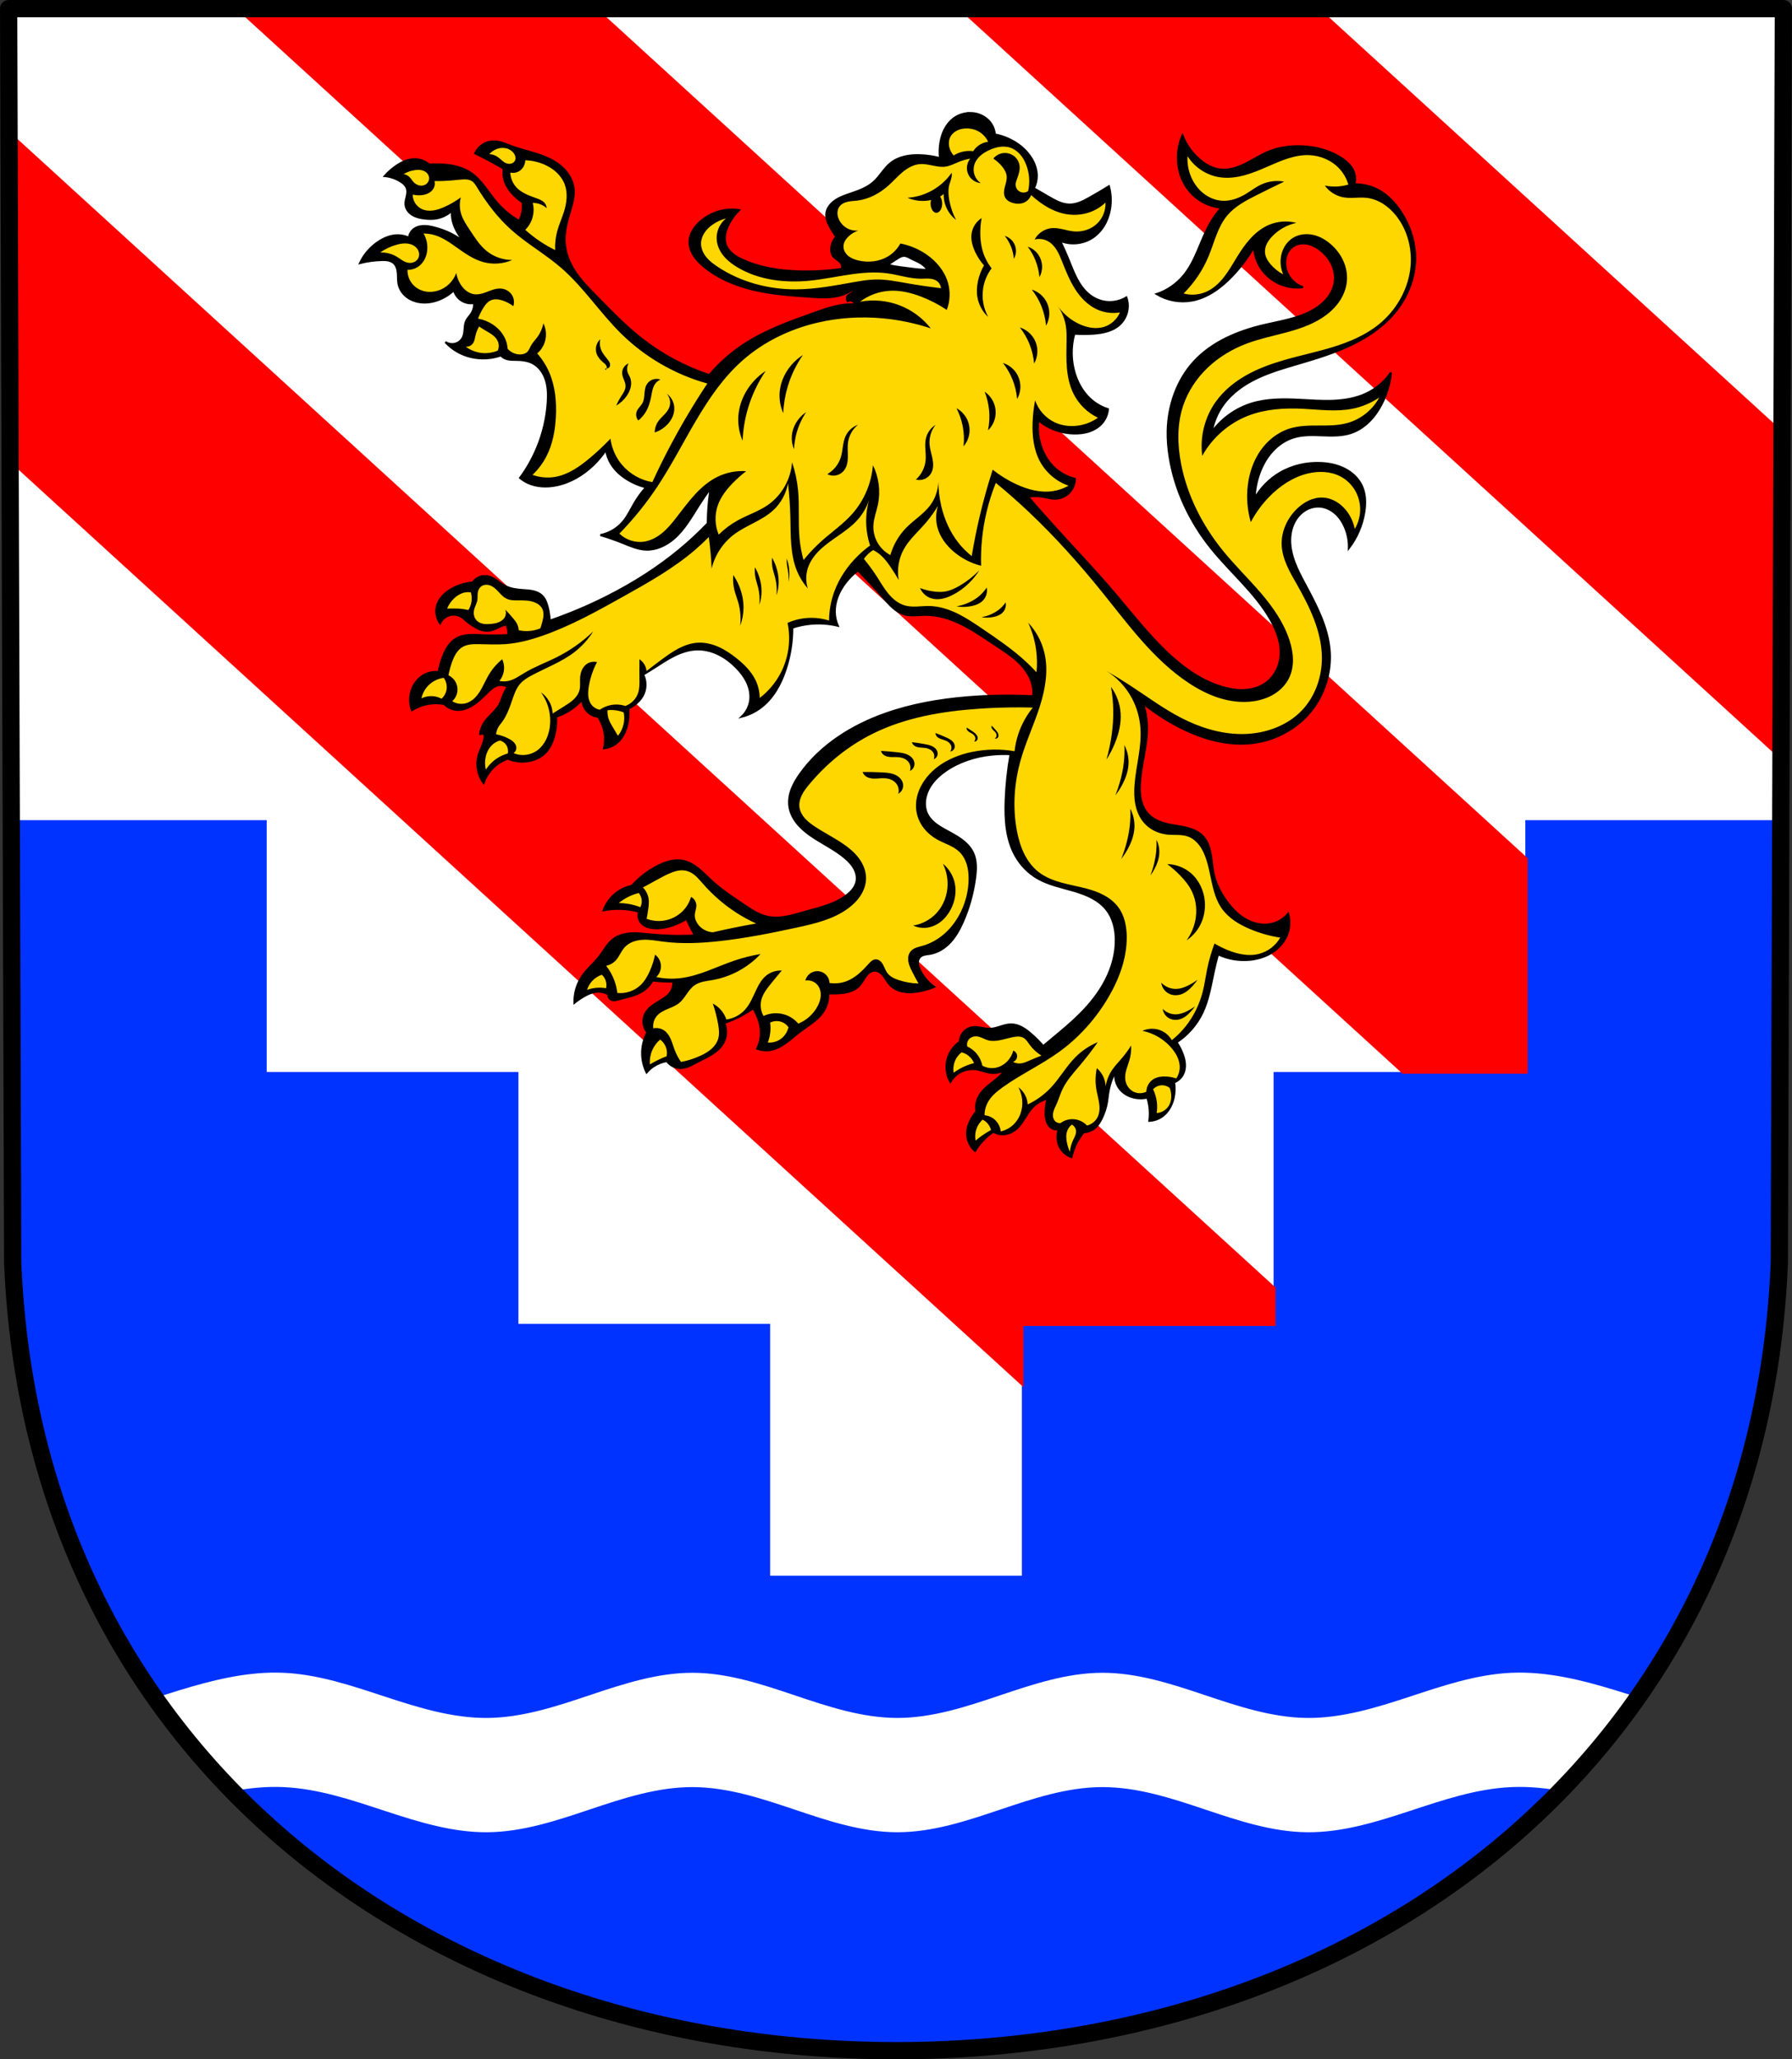 <?xml version="1.0" encoding="UTF-8" standalone="no"?>
<!-- Created with Inkscape (http://www.inkscape.org/) -->

<svg
   xmlns:dc="http://purl.org/dc/elements/1.1/"
   xmlns:cc="http://creativecommons.org/ns#"
   xmlns:rdf="http://www.w3.org/1999/02/22-rdf-syntax-ns#"
   xmlns:svg="http://www.w3.org/2000/svg"
   xmlns="http://www.w3.org/2000/svg"
   xmlns:sodipodi="http://sodipodi.sourceforge.net/DTD/sodipodi-0.dtd"
   xmlns:inkscape="http://www.inkscape.org/namespaces/inkscape"
   width="137.442mm"
   height="157.864mm"
   viewBox="0 0 137.442 157.864"
   version="1.1"
   id="svg8"
   inkscape:version="0.92.5 (2060ec1f9f, 2020-04-08)"
   sodipodi:docname="DEU Ruppach-Goldhausen COA.svg">
  <rect x="0" y="0" width="137.442" height="157.864" fill="#333333" stroke="none"/>
  <defs
     id="defs2">
    <inkscape:path-effect
       effect="spiro"
       id="path-effect1224"
       is_visible="true" />
    <inkscape:path-effect
       effect="spiro"
       id="path-effect1219"
       is_visible="true" />
    <inkscape:path-effect
       effect="spiro"
       id="path-effect1169"
       is_visible="true" />
    <inkscape:path-effect
       effect="spiro"
       id="path-effect1145"
       is_visible="true" />
    <inkscape:path-effect
       effect="spiro"
       id="path-effect1141"
       is_visible="true" />
    <inkscape:path-effect
       effect="spiro"
       id="path-effect1137"
       is_visible="true" />
    <inkscape:path-effect
       effect="spiro"
       id="path-effect1059"
       is_visible="true" />
    <inkscape:path-effect
       effect="spiro"
       id="path-effect1035"
       is_visible="true" />
    <inkscape:path-effect
       effect="spiro"
       id="path-effect1030"
       is_visible="true" />
    <inkscape:path-effect
       effect="spiro"
       id="path-effect954"
       is_visible="true" />
    <inkscape:path-effect
       effect="spiro"
       id="path-effect946"
       is_visible="true" />
    <inkscape:path-effect
       effect="spiro"
       id="path-effect941"
       is_visible="true" />
    <inkscape:path-effect
       effect="spiro"
       id="path-effect937"
       is_visible="true" />
    <inkscape:path-effect
       effect="spiro"
       id="path-effect1439"
       is_visible="true" />
    <inkscape:path-effect
       effect="spiro"
       id="path-effect1315"
       is_visible="true" />
    <inkscape:path-effect
       effect="spiro"
       id="path-effect1311"
       is_visible="true" />
    <inkscape:path-effect
       effect="spiro"
       id="path-effect1180"
       is_visible="true" />
    <inkscape:path-effect
       effect="spiro"
       id="path-effect1175"
       is_visible="true" />
    <inkscape:path-effect
       effect="spiro"
       id="path-effect1171"
       is_visible="true" />
    <inkscape:path-effect
       effect="spiro"
       id="path-effect1131"
       is_visible="true" />
    <inkscape:path-effect
       effect="spiro"
       id="path-effect1127"
       is_visible="true" />
    <inkscape:path-effect
       effect="spiro"
       id="path-effect1086"
       is_visible="true" />
    <inkscape:path-effect
       effect="spiro"
       id="path-effect1082"
       is_visible="true" />
    <inkscape:path-effect
       effect="spiro"
       id="path-effect1078"
       is_visible="true" />
    <inkscape:path-effect
       effect="spiro"
       id="path-effect1074"
       is_visible="true" />
    <inkscape:path-effect
       effect="spiro"
       id="path-effect1070"
       is_visible="true" />
    <inkscape:path-effect
       effect="spiro"
       id="path-effect1028"
       is_visible="true" />
    <inkscape:path-effect
       effect="spiro"
       id="path-effect988"
       is_visible="true" />
    <inkscape:path-effect
       effect="spiro"
       id="path-effect984"
       is_visible="true" />
    <inkscape:path-effect
       effect="spiro"
       id="path-effect980"
       is_visible="true" />
    <inkscape:path-effect
       effect="spiro"
       id="path-effect976"
       is_visible="true" />
    <inkscape:path-effect
       effect="spiro"
       id="path-effect927"
       is_visible="true" />
    <inkscape:path-effect
       effect="spiro"
       id="path-effect923"
       is_visible="true" />
    <inkscape:path-effect
       effect="spiro"
       id="path-effect919"
       is_visible="true" />
    <inkscape:path-effect
       effect="spiro"
       id="path-effect915"
       is_visible="true" />
    <inkscape:path-effect
       effect="spiro"
       id="path-effect875"
       is_visible="true" />
    <inkscape:path-effect
       effect="spiro"
       id="path-effect871"
       is_visible="true" />
    <inkscape:path-effect
       effect="spiro"
       id="path-effect867"
       is_visible="true" />
    <inkscape:path-effect
       effect="spiro"
       id="path-effect3292"
       is_visible="true" />
    <inkscape:path-effect
       effect="spiro"
       id="path-effect3288"
       is_visible="true" />
    <inkscape:path-effect
       effect="spiro"
       id="path-effect3240"
       is_visible="true" />
    <inkscape:path-effect
       effect="spiro"
       id="path-effect3236"
       is_visible="true" />
    <inkscape:path-effect
       effect="spiro"
       id="path-effect3198"
       is_visible="true" />
    <inkscape:path-effect
       effect="spiro"
       id="path-effect3194"
       is_visible="true" />
    <inkscape:path-effect
       effect="spiro"
       id="path-effect3181"
       is_visible="true" />
    <inkscape:path-effect
       effect="spiro"
       id="path-effect3142"
       is_visible="true" />
    <inkscape:path-effect
       effect="spiro"
       id="path-effect3138"
       is_visible="true" />
    <inkscape:path-effect
       effect="spiro"
       id="path-effect2895"
       is_visible="true" />
    <inkscape:path-effect
       effect="spiro"
       id="path-effect1028-7"
       is_visible="true" />
    <inkscape:path-effect
       effect="spiro"
       id="path-effect1180-0"
       is_visible="true" />
    <inkscape:path-effect
       effect="spiro"
       id="path-effect1180-0-8"
       is_visible="true" />
    <inkscape:path-effect
       effect="spiro"
       id="path-effect1180-0-8-5"
       is_visible="true" />
    <inkscape:path-effect
       effect="spiro"
       id="path-effect1180-0-8-5-1"
       is_visible="true" />
    <inkscape:path-effect
       effect="spiro"
       id="path-effect1180-0-8-5-1-1"
       is_visible="true" />
    <inkscape:path-effect
       effect="spiro"
       id="path-effect1315-2"
       is_visible="true" />
    <inkscape:path-effect
       effect="spiro"
       id="path-effect1315-2-2"
       is_visible="true" />
    <inkscape:path-effect
       effect="spiro"
       id="path-effect1315-2-1"
       is_visible="true" />
    <inkscape:path-effect
       effect="spiro"
       id="path-effect1439-9"
       is_visible="true" />
    <inkscape:path-effect
       effect="spiro"
       id="path-effect954-0"
       is_visible="true" />
    <inkscape:path-effect
       effect="spiro"
       id="path-effect954-5"
       is_visible="true" />
    <inkscape:path-effect
       effect="spiro"
       id="path-effect954-2"
       is_visible="true" />
    <inkscape:path-effect
       effect="spiro"
       id="path-effect954-57"
       is_visible="true" />
    <inkscape:path-effect
       effect="spiro"
       id="path-effect954-02"
       is_visible="true" />
    <inkscape:path-effect
       effect="spiro"
       id="path-effect954-02-4"
       is_visible="true" />
    <inkscape:path-effect
       effect="spiro"
       id="path-effect1035-4"
       is_visible="true" />
    <inkscape:path-effect
       effect="spiro"
       id="path-effect1059-4"
       is_visible="true" />
    <inkscape:path-effect
       effect="spiro"
       id="path-effect1059-4-2"
       is_visible="true" />
    <inkscape:path-effect
       effect="spiro"
       id="path-effect1145-3"
       is_visible="true" />
    <inkscape:path-effect
       effect="spiro"
       id="path-effect1169-9"
       is_visible="true" />
    <inkscape:path-effect
       effect="spiro"
       id="path-effect1169-9-6"
       is_visible="true" />
    <inkscape:path-effect
       effect="spiro"
       id="path-effect1169-9-3"
       is_visible="true" />
    <inkscape:path-effect
       effect="spiro"
       id="path-effect1224-7"
       is_visible="true" />
  </defs>
  <sodipodi:namedview
     id="base"
     pagecolor="#ffffff"
     bordercolor="#666666"
     borderopacity="1.0"
     inkscape:pageopacity="0.0"
     inkscape:pageshadow="2"
     inkscape:zoom="1.3290859"
     inkscape:cx="259.73328"
     inkscape:cy="298.32531"
     inkscape:document-units="mm"
     inkscape:current-layer="layer1"
     showgrid="false"
     inkscape:window-width="1920"
     inkscape:window-height="1046"
     inkscape:window-x="-11"
     inkscape:window-y="-11"
     inkscape:window-maximized="1"
     inkscape:snap-nodes="false"
     fit-margin-top="0"
     fit-margin-left="0"
     fit-margin-right="0"
     fit-margin-bottom="0"
     inkscape:snap-midpoints="true"
     inkscape:snap-smooth-nodes="true"
     showguides="false" />
  <g
     inkscape:label="Ebene 1"
     inkscape:groupmode="layer"
     id="layer1"
     transform="translate(-6.034,-59.141)">
    <path
       style="fill:#0033ff;fill-opacity:1;fill-rule:evenodd;stroke:none;stroke-width:1.323;stroke-linecap:round;stroke-linejoin:round;stroke-miterlimit:4;stroke-dasharray:none;stroke-opacity:1"
       inkscape:connector-curvature="0"
       d="m 142.815,59.803 -0.311,96.126 c -1.515,37.541 -31.448,60.394 -67.748,60.415 C 38.488,216.298 8.543,193.434 7.007,155.929 L 6.696,59.803 H 74.754 Z"
       id="path10563-0-6-2-0-3"
       sodipodi:nodetypes="ccccccc" />
    <path
       style="opacity:1;fill:#ffffff;fill-opacity:1;fill-rule:evenodd;stroke:none;stroke-width:0.265;stroke-linecap:round;stroke-linejoin:round;stroke-miterlimit:4;stroke-dasharray:none;stroke-opacity:1;paint-order:markers fill stroke"
       d="M 6.696,59.803 6.861,110.927 h 0.322 v 11.085 H 26.49 v 19.306 h 19.306 v 19.307 h 19.306 v 19.306 h 19.306 v -19.306 h 19.306 v -19.307 h 19.307 v -19.306 h 19.306 V 110.927 h 0.322 l 0.166,-51.124 H 74.754 Z"
       id="rect2483"
       inkscape:connector-curvature="0" />
    <path
       style="fill:#ffffff;stroke:none;stroke-width:1px;stroke-linecap:butt;stroke-linejoin:miter;stroke-opacity:1"
       d="M 80.098 483.846 C 70.6 483.767 61.21 486.121 52.104 488.895 C 49.551 489.672 47.003 490.484 44.455 491.289 C 51.162 500.89 58.6 509.876 66.684 518.232 C 71.743 517.273 76.858 516.74 82 516.963 C 92.144 517.402 101.906 520.734 111.553 523.902 C 121.199 527.071 131.091 530.138 141.244 530.021 C 151.401 529.905 161.216 526.61 170.848 523.385 C 180.479 520.159 190.331 516.934 200.488 516.963 C 210.646 516.992 220.48 520.274 230.107 523.514 C 239.735 526.753 249.574 530.021 259.732 530.021 C 269.891 530.021 279.732 526.753 289.359 523.514 C 298.987 520.274 308.82 516.992 318.979 516.963 C 329.136 516.934 338.986 520.159 348.617 523.385 C 358.249 526.61 368.066 529.905 378.223 530.021 C 388.375 530.138 398.268 527.071 407.914 523.902 C 417.56 520.734 427.323 517.402 437.467 516.963 C 442.654 516.738 447.814 517.284 452.916 518.26 C 460.989 509.905 468.415 500.92 475.111 491.32 C 472.53 490.505 469.949 489.682 467.363 488.895 C 457.65 485.936 447.611 483.455 437.467 483.895 C 427.323 484.334 417.56 487.666 407.914 490.834 C 398.268 494.002 388.375 497.07 378.223 496.953 C 368.066 496.837 358.249 493.542 348.617 490.316 C 338.986 487.091 329.136 483.866 318.979 483.895 C 308.82 483.923 298.987 487.206 289.359 490.445 C 279.732 493.685 269.891 496.953 259.732 496.953 C 249.574 496.953 239.735 493.685 230.107 490.445 C 220.48 487.206 210.646 483.923 200.488 483.895 C 190.331 483.866 180.479 487.091 170.848 490.316 C 161.216 493.542 151.401 496.837 141.244 496.953 C 131.091 497.07 121.199 494.002 111.553 490.834 C 101.906 487.666 92.144 484.334 82 483.895 C 81.366 483.867 80.731 483.851 80.098 483.846 z "
       transform="matrix(0.265,0,0,0.265,6.034,59.141)"
       id="path2893" />
    <path
       style="opacity:1;fill:#ff0000;fill-opacity:1;fill-rule:evenodd;stroke:none;stroke-width:1;stroke-linecap:round;stroke-linejoin:round;stroke-miterlimit:4;stroke-dasharray:none;stroke-opacity:1;paint-order:markers fill stroke"
       d="M 68.277 2.5 L 405.924 310.588 L 442.154 310.588 L 442.154 248.258 L 172.82 2.5 L 68.277 2.5 z M 277.359 2.5 L 515.121 219.447 L 515.121 195.725 L 516.34 195.725 L 516.568 125.373 L 381.906 2.5 L 277.359 2.5 z M 2.615 37.98 L 2.783 90.008 L 2.924 133.652 L 296.217 401.27 L 296.217 383.561 L 369.184 383.561 L 369.184 372.459 L 2.615 37.98 z "
       transform="matrix(0.265,0,0,0.265,6.034,59.141)"
       id="rect2989-4" />
    <path
       style="fill:none;fill-rule:evenodd;stroke:#000000;stroke-width:1.323;stroke-linecap:round;stroke-linejoin:round;stroke-miterlimit:4;stroke-dasharray:none;stroke-opacity:1"
       inkscape:connector-curvature="0"
       d="m 142.815,59.803 -0.311,96.126 c -1.515,37.541 -31.448,60.394 -67.748,60.415 C 38.488,216.298 8.543,193.434 7.007,155.929 L 6.696,59.803 H 74.754 Z"
       id="path10563-0-6-2-0"
       sodipodi:nodetypes="ccccccc" />
    <path
       inkscape:connector-curvature="0"
       style="fill:#000000;stroke:#000000;stroke-width:0.159;stroke-linecap:butt;stroke-linejoin:miter;stroke-miterlimit:4;stroke-dasharray:none;stroke-opacity:1"
       d="m 80.441,67.809 c -0.46,1.61e-4 -0.92,0.149 -1.286,0.429 -0.552,0.421 -0.863,1.097 -0.985,1.781 -0.074,0.412 -0.086,0.834 -0.038,1.25 -0.507,-0.136 -1.029,-0.212 -1.553,-0.227 -0.394,-0.011 -0.791,0.013 -1.175,0.105 -0.383,0.092 -0.753,0.254 -1.06,0.501 -0.503,0.404 -0.809,1.008 -1.288,1.44 -0.477,0.43 -1.096,0.665 -1.705,0.871 -0.556,0.189 -1.142,0.376 -1.553,0.795 -0.193,0.197 -0.341,0.447 -0.379,0.72 -0.026,0.192 0.003,0.388 0.061,0.572 0.059,0.184 0.147,0.358 0.241,0.527 0.138,0.248 0.29,0.489 0.455,0.72 -0.205,0.217 -0.339,0.5 -0.379,0.796 -0.017,0.128 -0.017,0.259 0.01,0.386 0.027,0.127 0.083,0.248 0.167,0.346 0.085,0.099 0.197,0.17 0.303,0.245 0.106,0.075 0.212,0.159 0.276,0.272 0.071,0.125 0.085,0.281 0.038,0.417 -1.115,0.166 -2.245,0.229 -3.371,0.19 -1.44,-0.051 -2.893,-0.276 -4.205,-0.871 -0.281,-0.128 -0.557,-0.273 -0.794,-0.47 -0.237,-0.197 -0.436,-0.449 -0.532,-0.742 -0.081,-0.249 -0.086,-0.52 -0.038,-0.778 0.048,-0.258 0.146,-0.504 0.265,-0.738 0.206,-0.405 0.475,-0.777 0.795,-1.099 -0.351,-0.051 -0.71,-0.051 -1.061,0 -0.715,0.104 -1.396,0.426 -1.932,0.91 -0.213,0.192 -0.405,0.411 -0.548,0.66 -0.143,0.249 -0.236,0.53 -0.248,0.817 -0.016,0.384 0.115,0.764 0.32,1.088 0.205,0.325 0.483,0.598 0.778,0.844 1.107,0.921 2.481,1.477 3.884,1.8 1.403,0.323 2.847,0.424 4.283,0.522 0.792,0.054 1.605,0.105 2.364,-0.126 0.353,-0.107 0.687,-0.275 0.985,-0.492 0.014,0.094 -0.015,0.193 -0.076,0.266 -0.056,0.066 -0.134,0.108 -0.21,0.149 -0.076,0.041 -0.154,0.085 -0.206,0.154 -0.041,0.054 -0.064,0.122 -0.064,0.19 0,0.068 0.023,0.135 0.064,0.189 0.057,-0.032 0.123,-0.05 0.189,-0.05 0.066,0 0.132,0.017 0.19,0.05 0.098,0.055 0.169,0.155 0.189,0.265 -0.189,-0.012 -0.379,-0.012 -0.568,0 -0.874,0.053 -1.713,0.351 -2.538,0.644 -1.869,0.665 -3.759,1.336 -5.417,2.424 -0.991,0.65 -1.886,1.444 -2.652,2.349 -1.903,-0.63 -3.694,-1.597 -5.266,-2.841 -1.22,-0.966 -2.303,-2.093 -3.394,-3.203 -0.728,-0.741 -1.473,-1.492 -1.946,-2.415 -0.299,-0.582 -0.482,-1.228 -0.494,-1.883 -0.014,-0.761 0.202,-1.505 0.417,-2.235 0.171,-0.58 0.345,-1.181 0.265,-1.78 -0.076,-0.566 -0.38,-1.088 -0.788,-1.488 -0.408,-0.4 -0.917,-0.686 -1.447,-0.899 -0.812,-0.327 -1.68,-0.491 -2.501,-0.795 -0.457,-0.17 -0.914,-0.386 -1.401,-0.379 -0.294,0.004 -0.586,0.093 -0.832,0.253 -0.246,0.16 -0.446,0.39 -0.57,0.656 0.447,0.217 0.889,0.444 1.326,0.682 0.293,0.16 0.583,0.324 0.871,0.492 -0.046,0.276 -0.033,0.562 0.038,0.833 0.1,0.381 0.311,0.725 0.568,1.023 0.24,0.279 0.522,0.522 0.834,0.719 0.037,0.277 0.024,0.561 -0.038,0.834 -0.048,0.211 -0.124,0.416 -0.227,0.606 -0.658,-0.374 -1.251,-0.864 -1.743,-1.44 -0.33,-0.386 -0.614,-0.809 -0.926,-1.21 -0.312,-0.401 -0.658,-0.784 -1.083,-1.062 -0.602,-0.394 -1.328,-0.554 -2.045,-0.606 -0.366,-0.026 -0.733,-0.026 -1.099,0 -0.303,-0.262 -0.7,-0.412 -1.1,-0.415 -0.503,-0.005 -0.984,0.213 -1.401,0.492 -0.335,0.225 -0.641,0.492 -0.909,0.794 0.414,0.042 0.818,0.177 1.175,0.392 0.116,0.07 0.228,0.149 0.322,0.247 0.094,0.098 0.171,0.215 0.208,0.346 0.055,0.197 0.018,0.407 -0.029,0.607 -0.047,0.199 -0.104,0.402 -0.085,0.606 0.015,0.164 0.079,0.322 0.175,0.455 0.096,0.134 0.222,0.244 0.363,0.329 0.281,0.17 0.613,0.24 0.939,0.276 0.277,0.031 0.558,0.041 0.834,0 0.465,-0.069 0.908,-0.283 1.25,-0.606 -0.017,0.228 -0.005,0.457 0.038,0.682 0.08,0.42 0.262,0.815 0.492,1.175 0.161,0.252 0.347,0.489 0.552,0.706 -0.691,-0.638 -1.571,-1.049 -2.484,-1.275 -0.279,-0.069 -0.566,-0.122 -0.853,-0.101 -0.286,0.021 -0.575,0.123 -0.777,0.328 -0.15,0.152 -0.245,0.356 -0.265,0.568 -0.283,-0.131 -0.597,-0.197 -0.909,-0.19 -0.485,0.011 -0.953,0.196 -1.364,0.455 -0.637,0.401 -1.156,0.986 -1.477,1.667 0.545,-0.138 1.105,-0.214 1.667,-0.227 0.16,-0.004 0.322,-0.003 0.479,0.028 0.157,0.031 0.311,0.093 0.431,0.198 0.107,0.094 0.184,0.22 0.234,0.355 0.05,0.134 0.073,0.277 0.085,0.42 0.023,0.285 0.001,0.575 0.06,0.855 0.09,0.426 0.369,0.802 0.732,1.043 0.363,0.242 0.803,0.354 1.238,0.358 0.514,0.004 1.023,-0.139 1.477,-0.379 0.289,-0.153 0.557,-0.345 0.795,-0.568 0.082,0.304 0.273,0.577 0.53,0.758 0.293,0.206 0.67,0.29 1.023,0.227 0.016,0.293 -0.065,0.59 -0.227,0.834 -0.121,0.181 -0.284,0.334 -0.379,0.53 -0.092,0.19 -0.111,0.407 -0.127,0.618 -0.016,0.211 -0.031,0.426 -0.115,0.62 -0.108,0.248 -0.33,0.442 -0.589,0.517 -0.259,0.074 -0.551,0.027 -0.773,-0.127 0.335,0.363 0.74,0.661 1.186,0.873 0.702,0.333 1.504,0.447 2.273,0.341 0.27,-0.037 0.537,-0.101 0.795,-0.19 0.115,0.12 0.26,0.212 0.417,0.265 0.241,0.082 0.503,0.073 0.758,0.076 0.443,0.005 0.898,0.055 1.288,0.265 0.492,0.264 0.829,0.762 0.994,1.296 0.166,0.533 0.177,1.102 0.143,1.659 -0.075,1.223 -0.36,2.432 -0.834,3.561 -0.338,0.805 -0.771,1.57 -1.288,2.273 0.185,0.152 0.389,0.279 0.606,0.379 0.668,0.306 1.439,0.333 2.16,0.189 1.073,-0.214 2.053,-0.794 2.841,-1.553 0.369,-0.355 0.7,-0.75 0.985,-1.175 0.055,0.374 0.185,0.737 0.379,1.061 0.301,0.503 0.751,0.904 1.25,1.212 0.445,0.275 0.932,0.48 1.44,0.606 -0.344,0.385 -0.648,0.805 -0.909,1.251 -0.269,0.461 -0.494,0.952 -0.834,1.364 -0.442,0.536 -1.074,0.913 -1.755,1.047 0.569,0.167 1.129,0.361 1.679,0.582 0.589,0.236 1.184,0.507 1.818,0.53 0.777,0.028 1.531,-0.327 2.121,-0.834 0.818,-0.702 1.352,-1.667 1.932,-2.576 0.288,-0.452 0.591,-0.894 0.909,-1.326 -0.089,0.552 -0.152,1.108 -0.189,1.667 -0.023,0.353 -0.036,0.707 -0.038,1.061 -0.681,0.71 -1.402,1.38 -2.16,2.008 -1.706,1.412 -3.592,2.601 -5.569,3.599 -1.421,0.717 -2.89,1.338 -4.395,1.856 -0.019,-0.345 -0.069,-0.688 -0.151,-1.023 -0.082,-0.334 -0.203,-0.675 -0.455,-0.909 -0.187,-0.174 -0.431,-0.275 -0.68,-0.331 -0.249,-0.055 -0.505,-0.068 -0.76,-0.086 -0.468,-0.034 -0.946,-0.09 -1.364,-0.303 -0.233,-0.119 -0.44,-0.283 -0.656,-0.43 -0.216,-0.147 -0.45,-0.281 -0.707,-0.327 -0.214,-0.038 -0.438,-0.013 -0.638,0.072 -0.2,0.085 -0.375,0.228 -0.496,0.408 -0.572,0.044 -1.134,0.219 -1.631,0.505 -0.246,0.142 -0.478,0.312 -0.671,0.521 -0.193,0.209 -0.347,0.457 -0.428,0.729 -0.135,0.457 -0.049,0.975 0.227,1.364 0.154,-0.331 0.475,-0.578 0.834,-0.644 0.339,-0.062 0.704,0.039 0.962,0.267 0.221,0.204 0.459,0.39 0.711,0.554 0.186,0.121 0.38,0.232 0.59,0.306 0.209,0.074 0.434,0.112 0.655,0.085 0.323,-0.04 0.611,-0.212 0.909,-0.341 0.136,-0.059 0.275,-0.109 0.417,-0.151 0.082,0.166 0.133,0.346 0.151,0.53 0.01,0.101 0.01,0.203 0,0.303 -0.668,0.039 -1.338,0.043 -2.006,0.013 -0.336,-0.015 -0.672,-0.039 -1.008,-0.015 -0.335,0.024 -0.673,0.098 -0.964,0.267 -0.268,0.155 -0.488,0.384 -0.659,0.642 -0.171,0.258 -0.296,0.544 -0.402,0.835 -0.13,0.358 -0.231,0.725 -0.303,1.099 -0.362,-0.042 -0.735,0.024 -1.06,0.189 -0.493,0.25 -0.86,0.722 -1.023,1.251 -0.148,0.479 -0.134,1.006 0.038,1.477 0.39,-0.249 0.831,-0.417 1.288,-0.492 0.393,-0.065 0.797,-0.06 1.188,0.012 0.266,0.277 0.643,0.444 1.027,0.454 0.352,0.01 0.698,-0.107 1.006,-0.278 0.503,-0.28 0.912,-0.698 1.326,-1.099 0.208,-0.202 0.43,-0.407 0.707,-0.493 0.269,-0.083 0.574,-0.04 0.809,0.114 -0.12,0.165 -0.222,0.343 -0.303,0.53 -0.12,0.275 -0.196,0.571 -0.341,0.834 -0.148,0.268 -0.362,0.491 -0.576,0.709 -0.215,0.218 -0.434,0.435 -0.598,0.693 -0.172,0.273 -0.278,0.587 -0.303,0.909 0.019,-0.05 0.062,-0.09 0.114,-0.104 0.051,-0.015 0.11,-0.004 0.152,0.028 0.043,0.033 0.068,0.086 0.078,0.14 0.01,0.054 0.005,0.109 -0.003,0.163 -0.066,0.477 -0.336,0.901 -0.466,1.364 -0.198,0.705 -0.049,1.498 0.391,2.083 0.132,-0.376 0.339,-0.727 0.606,-1.023 0.338,-0.376 0.773,-0.665 1.25,-0.833 0.498,0.214 1.057,0.28 1.591,0.189 0.481,-0.082 0.946,-0.296 1.288,-0.644 0.352,-0.359 0.558,-0.839 0.682,-1.326 0.12,-0.469 0.171,-0.956 0.151,-1.44 0.369,-0.118 0.723,-0.285 1.05,-0.495 0.357,-0.229 0.681,-0.51 0.958,-0.831 -0.001,0.429 0.218,0.852 0.568,1.099 0.189,0.133 0.413,0.216 0.643,0.238 0.343,0.508 0.53,1.119 0.531,1.732 1.03e-4,0.229 -0.025,0.458 -0.075,0.682 0.359,-0.04 0.706,-0.186 0.985,-0.417 0.481,-0.397 0.736,-1.013 0.834,-1.629 0.052,-0.325 0.064,-0.657 0.038,-0.985 0.188,-0.095 0.366,-0.209 0.53,-0.341 0.225,-0.179 0.428,-0.393 0.568,-0.644 0.276,-0.493 0.291,-1.123 0.038,-1.629 0.268,-0.16 0.533,-0.324 0.796,-0.492 0.512,-0.327 1.015,-0.67 1.558,-0.943 0.543,-0.272 1.132,-0.474 1.738,-0.497 0.579,-0.022 1.158,0.121 1.679,0.374 0.521,0.253 0.985,0.614 1.39,1.028 0.318,0.326 0.602,0.69 0.799,1.101 0.197,0.411 0.304,0.871 0.261,1.324 -0.047,0.5 -0.28,0.98 -0.644,1.325 0.534,-0.137 1.04,-0.384 1.477,-0.72 0.91,-0.699 1.489,-1.753 1.856,-2.841 0.353,-1.047 0.533,-2.152 0.53,-3.258 0.478,-0.159 0.975,-0.261 1.477,-0.303 0.672,-0.056 1.353,-0.004 2.008,0.152 -0.14,-0.322 -0.217,-0.672 -0.227,-1.023 -0.023,-0.806 0.309,-1.592 0.795,-2.235 0.281,-0.372 0.613,-0.704 0.985,-0.985 0.676,0.688 1.333,1.396 1.97,2.121 0.226,0.257 0.45,0.518 0.708,0.743 0.258,0.225 0.554,0.415 0.883,0.507 0.513,0.144 1.058,0.045 1.591,0.038 0.992,-0.013 1.964,0.301 2.851,0.746 0.887,0.445 1.701,1.018 2.529,1.565 0.571,0.377 1.153,0.745 1.66,1.204 0.507,0.459 0.942,1.021 1.143,1.675 0.105,0.342 0.144,0.704 0.114,1.061 -1.691,-0.091 -3.389,-0.066 -5.077,0.075 -2.123,0.178 -4.24,0.544 -6.25,1.251 -2.562,0.901 -4.981,2.408 -6.554,4.621 -0.257,0.362 -0.492,0.743 -0.651,1.158 -0.159,0.414 -0.239,0.865 -0.182,1.305 0.059,0.458 0.264,0.889 0.545,1.256 0.28,0.367 0.633,0.672 1.008,0.942 0.897,0.644 1.933,1.093 2.766,1.818 0.259,0.226 0.499,0.481 0.661,0.784 0.162,0.303 0.242,0.66 0.172,0.996 -0.042,0.199 -0.135,0.386 -0.255,0.55 -0.121,0.164 -0.268,0.306 -0.426,0.435 -0.916,0.747 -2.121,1.006 -3.258,1.326 -0.477,0.134 -0.951,0.284 -1.439,0.373 -0.488,0.089 -0.994,0.116 -1.477,0.006 -0.654,-0.148 -1.224,-0.535 -1.781,-0.909 -0.862,-0.58 -1.736,-1.152 -2.5,-1.856 -0.328,-0.302 -0.635,-0.628 -0.982,-0.908 -0.347,-0.28 -0.741,-0.517 -1.178,-0.607 -0.342,-0.07 -0.698,-0.047 -1.037,0.034 -0.339,0.082 -0.662,0.221 -0.97,0.383 -0.72,0.378 -1.373,0.886 -1.917,1.49 -0.61,0.129 -1.176,0.454 -1.594,0.917 -0.251,0.278 -0.449,0.603 -0.58,0.953 0.424,-0.08 0.856,-0.115 1.287,-0.103 0.486,0.013 0.971,0.085 1.44,0.214 -0.049,0.136 -0.063,0.285 -0.041,0.427 0.022,0.143 0.081,0.28 0.168,0.394 0.111,0.145 0.268,0.253 0.437,0.322 0.169,0.07 0.352,0.104 0.534,0.119 0.513,0.044 1.03,-0.055 1.515,-0.227 0.357,-0.126 0.701,-0.292 1.023,-0.492 0.118,0.269 0.245,0.534 0.379,0.795 0.085,0.166 0.174,0.33 0.266,0.492 -1.136,0.062 -2.277,0.036 -3.41,-0.076 -0.495,-0.049 -0.991,-0.115 -1.487,-0.086 -0.496,0.029 -1.001,0.159 -1.393,0.465 -0.434,0.338 -0.688,0.851 -1.023,1.288 -0.408,0.534 -0.944,0.962 -1.326,1.515 -0.411,0.595 -0.627,1.323 -0.606,2.046 0.227,-0.182 0.468,-0.347 0.72,-0.492 0.271,-0.157 0.561,-0.294 0.871,-0.341 0.349,-0.052 0.716,0.016 1.023,0.19 -0.015,0.07 -0.009,0.145 0.018,0.212 0.027,0.067 0.074,0.126 0.134,0.166 0.092,0.062 0.208,0.079 0.319,0.071 0.111,-0.009 0.218,-0.041 0.325,-0.071 0.606,-0.17 1.247,-0.273 1.781,-0.606 0.329,-0.206 0.605,-0.495 0.795,-0.834 0.314,0.04 0.631,0.066 0.947,0.076 0.215,0.007 0.429,0.007 0.644,0 0.029,0.276 -0.039,0.562 -0.19,0.795 -0.206,0.32 -0.545,0.525 -0.871,0.72 -0.214,0.128 -0.43,0.256 -0.623,0.414 -0.194,0.158 -0.366,0.346 -0.475,0.571 -0.109,0.224 -0.15,0.479 -0.119,0.726 0.031,0.247 0.135,0.484 0.296,0.674 -0.282,0.52 -0.423,1.115 -0.404,1.706 0.016,0.472 0.132,0.94 0.341,1.364 0.164,-0.19 0.357,-0.357 0.568,-0.492 0.298,-0.191 0.636,-0.321 0.985,-0.379 0.224,0.315 0.599,0.517 0.985,0.531 0.251,0.009 0.499,-0.058 0.73,-0.154 0.232,-0.096 0.449,-0.222 0.671,-0.338 0.37,-0.194 0.753,-0.366 1.104,-0.592 0.351,-0.226 0.674,-0.515 0.866,-0.886 0.234,-0.453 0.249,-1.013 0.038,-1.477 0.43,-0.143 0.849,-0.32 1.25,-0.531 0.342,-0.179 0.671,-0.382 0.985,-0.606 0.126,0.211 0.235,0.431 0.327,0.658 0.116,0.287 0.205,0.587 0.241,0.895 0.063,0.529 -0.031,1.076 -0.266,1.553 0.276,0.105 0.578,0.144 0.872,0.114 0.475,-0.049 0.914,-0.274 1.304,-0.549 0.39,-0.275 0.74,-0.602 1.12,-0.891 0.609,-0.464 1.31,-0.846 1.743,-1.477 0.287,-0.419 0.436,-0.932 0.417,-1.44 0.227,0.009 0.454,0.009 0.682,0 0.31,-0.013 0.621,-0.043 0.918,-0.133 0.297,-0.09 0.579,-0.244 0.787,-0.473 0.191,-0.21 0.311,-0.474 0.479,-0.703 0.084,-0.115 0.18,-0.221 0.298,-0.301 0.117,-0.08 0.256,-0.132 0.398,-0.132 0.135,2.6e-4 0.267,0.048 0.38,0.121 0.113,0.073 0.208,0.172 0.291,0.278 0.166,0.213 0.286,0.46 0.465,0.661 0.266,0.3 0.647,0.481 1.041,0.554 0.394,0.073 0.8,0.046 1.194,-0.024 0.402,-0.071 0.797,-0.186 1.175,-0.341 -0.472,-0.338 -0.854,-0.8 -1.099,-1.326 -0.071,-0.152 -0.131,-0.312 -0.142,-0.479 -0.006,-0.084 2.65e-4,-0.168 0.023,-0.249 0.023,-0.081 0.063,-0.157 0.119,-0.219 0.096,-0.106 0.233,-0.166 0.372,-0.199 0.139,-0.033 0.282,-0.043 0.423,-0.066 0.597,-0.099 1.135,-0.444 1.546,-0.888 0.411,-0.444 0.707,-0.983 0.954,-1.536 0.478,-1.069 0.789,-2.211 0.947,-3.372 0.088,-0.649 0.123,-1.337 -0.151,-1.932 -0.205,-0.444 -0.568,-0.799 -0.968,-1.08 -0.4,-0.281 -0.841,-0.498 -1.267,-0.738 -0.257,-0.145 -0.511,-0.3 -0.736,-0.49 -0.226,-0.19 -0.424,-0.418 -0.551,-0.684 -0.162,-0.338 -0.204,-0.727 -0.152,-1.099 0.065,-0.457 0.267,-0.888 0.545,-1.256 0.278,-0.368 0.63,-0.677 1.008,-0.941 1.033,-0.72 2.271,-1.118 3.523,-1.25 0.49,-0.052 0.985,-0.064 1.477,-0.038 -0.208,1.164 -0.334,2.342 -0.379,3.523 -0.055,1.467 0.034,3.003 0.758,4.28 0.397,0.701 0.978,1.3 1.675,1.704 0.859,0.498 1.854,0.691 2.807,0.972 0.476,0.14 0.948,0.305 1.385,0.541 0.437,0.235 0.84,0.544 1.14,0.939 0.472,0.62 0.664,1.417 0.682,2.196 0.024,1.093 -0.275,2.179 -0.772,3.152 -0.497,0.973 -1.187,1.839 -1.96,2.612 -0.677,0.678 -1.418,1.288 -2.154,1.9 -0.228,0.189 -0.455,0.379 -0.682,0.568 -0.292,-0.339 -0.609,-0.656 -0.947,-0.947 -0.216,-0.187 -0.443,-0.364 -0.696,-0.497 -0.253,-0.134 -0.533,-0.222 -0.819,-0.222 -0.278,-8e-5 -0.549,0.083 -0.815,0.166 -0.266,0.084 -0.535,0.169 -0.814,0.174 -0.221,0.004 -0.439,-0.042 -0.656,-0.082 -0.217,-0.04 -0.439,-0.073 -0.658,-0.042 -0.269,0.037 -0.522,0.174 -0.701,0.378 -0.179,0.204 -0.281,0.473 -0.283,0.744 -0.458,0.306 -0.801,0.781 -0.947,1.313 -0.159,0.579 -0.08,1.22 0.213,1.744 0.149,-0.257 0.358,-0.479 0.606,-0.644 0.418,-0.278 0.944,-0.384 1.44,-0.303 0.384,0.063 0.748,0.234 1.136,0.265 0.358,0.029 0.724,-0.066 1.023,-0.265 -0.116,0.193 -0.256,0.372 -0.417,0.53 -0.198,0.196 -0.424,0.36 -0.644,0.53 -0.438,0.34 -0.868,0.731 -1.061,1.25 -0.107,0.289 -0.134,0.607 -0.076,0.909 -0.08,0.098 -0.156,0.198 -0.227,0.303 -0.29,0.426 -0.505,0.924 -0.492,1.44 0.012,0.488 0.238,0.967 0.606,1.288 0.164,-0.271 0.355,-0.525 0.568,-0.758 0.249,-0.271 0.529,-0.513 0.834,-0.72 0.172,0.104 0.368,0.169 0.568,0.19 0.227,0.023 0.46,-0.012 0.673,-0.092 0.214,-0.081 0.41,-0.207 0.577,-0.362 0.472,-0.437 0.704,-1.077 1.136,-1.553 0.32,-0.353 0.749,-0.608 1.212,-0.72 -0.111,0.381 -0.162,0.778 -0.152,1.174 0.006,0.21 0.029,0.422 0.104,0.619 0.075,0.196 0.206,0.376 0.388,0.48 0.159,0.09 0.353,0.118 0.531,0.076 -0.203,0.488 -0.144,1.077 0.152,1.515 0.193,0.286 0.481,0.507 0.807,0.619 0.068,-0.313 0.17,-0.619 0.303,-0.91 0.165,-0.359 0.378,-0.695 0.633,-0.998 0.3,-0.005 0.598,-0.113 0.832,-0.302 0.256,-0.206 0.428,-0.498 0.568,-0.795 0.176,-0.373 0.31,-0.768 0.379,-1.175 0.032,-0.188 0.05,-0.379 0.075,-0.568 0.035,-0.255 0.083,-0.51 0.152,-0.758 0.106,-0.383 0.258,-0.753 0.454,-1.099 -0.106,0.452 -0.007,0.949 0.265,1.326 0.268,0.372 0.69,0.618 1.137,0.72 0.335,0.077 0.687,0.077 1.023,0 0.07,0.222 0.12,0.451 0.151,0.682 0.049,0.364 0.049,0.735 0,1.099 0.352,-0.016 0.698,-0.136 0.985,-0.341 0.458,-0.327 0.746,-0.854 0.871,-1.402 0.091,-0.397 0.104,-0.81 0.038,-1.212 0.292,-0.109 0.54,-0.329 0.682,-0.606 0.125,-0.243 0.168,-0.523 0.151,-0.796 -0.017,-0.273 -0.091,-0.54 -0.189,-0.795 -0.118,-0.306 -0.271,-0.599 -0.455,-0.871 0.843,-0.548 1.532,-1.33 1.97,-2.236 0.497,-1.029 0.663,-2.18 0.91,-3.295 0.09,-0.407 0.191,-0.811 0.303,-1.212 0.763,0.357 1.624,0.503 2.462,0.417 0.6,-0.062 1.192,-0.243 1.699,-0.569 0.507,-0.326 0.925,-0.801 1.142,-1.363 0.194,-0.504 0.221,-1.071 0.076,-1.591 -0.25,0.304 -0.58,0.542 -0.947,0.682 -0.42,0.16 -0.884,0.192 -1.326,0.114 -0.521,-0.093 -1.007,-0.336 -1.425,-0.66 -0.418,-0.324 -0.77,-0.727 -1.075,-1.159 -0.437,-0.618 -0.787,-1.307 -0.947,-2.046 -0.108,-0.497 -0.129,-1.008 -0.22,-1.508 -0.091,-0.5 -0.261,-1.005 -0.613,-1.371 -0.285,-0.296 -0.67,-0.479 -1.065,-0.594 -0.395,-0.115 -0.804,-0.167 -1.209,-0.239 -0.345,-0.062 -0.69,-0.138 -1.016,-0.267 -0.326,-0.129 -0.635,-0.313 -0.877,-0.566 -0.307,-0.32 -0.495,-0.741 -0.587,-1.175 -0.092,-0.434 -0.092,-0.883 -0.057,-1.325 0.112,-1.448 0.58,-2.867 0.531,-4.319 -0.019,-0.579 -0.122,-1.155 -0.303,-1.705 0.803,0.647 1.667,1.219 2.576,1.705 1.822,0.973 3.902,1.607 5.948,1.326 1.686,-0.231 3.284,-1.103 4.356,-2.425 1.041,-1.284 1.566,-2.974 1.44,-4.622 -0.14,-1.827 -1.029,-3.499 -1.894,-5.114 -0.289,-0.54 -0.578,-1.082 -0.794,-1.655 -0.216,-0.573 -0.359,-1.181 -0.342,-1.793 0.017,-0.629 0.212,-1.266 0.616,-1.749 0.202,-0.242 0.454,-0.442 0.739,-0.576 0.285,-0.133 0.604,-0.198 0.918,-0.176 0.438,0.031 0.855,0.229 1.185,0.519 0.33,0.29 0.575,0.668 0.747,1.072 0.213,0.501 0.317,1.047 0.303,1.591 0.604,-0.796 1.011,-1.741 1.174,-2.727 0.114,-0.686 0.106,-1.416 -0.189,-2.046 -0.265,-0.565 -0.747,-1.013 -1.303,-1.297 -0.555,-0.284 -1.18,-0.414 -1.804,-0.445 -1.105,-0.056 -2.229,0.196 -3.182,0.758 -0.802,0.472 -1.476,1.159 -1.932,1.97 0.018,-0.671 0.147,-1.34 0.379,-1.97 0.225,-0.612 0.551,-1.192 0.992,-1.673 0.44,-0.482 0.998,-0.863 1.622,-1.054 0.706,-0.217 1.461,-0.187 2.199,-0.159 0.738,0.028 1.495,0.05 2.196,-0.182 0.522,-0.173 0.994,-0.482 1.386,-0.867 0.393,-0.385 0.709,-0.842 0.962,-1.33 0.391,-0.753 0.637,-1.581 0.72,-2.425 -0.466,0.68 -1.113,1.235 -1.856,1.591 -0.793,0.38 -1.678,0.531 -2.556,0.569 -0.878,0.038 -1.756,-0.033 -2.634,-0.077 -1.234,-0.062 -2.496,-0.069 -3.675,0.303 -1.211,0.382 -2.291,1.165 -3.031,2.197 0.127,-0.778 0.442,-1.524 0.909,-2.159 0.656,-0.89 1.593,-1.542 2.592,-2.015 0.999,-0.473 2.068,-0.78 3.128,-1.091 1.404,-0.412 2.812,-0.838 4.129,-1.475 1.318,-0.637 2.551,-1.497 3.447,-2.654 0.923,-1.192 1.459,-2.699 1.401,-4.205 -0.046,-1.2 -0.465,-2.375 -1.136,-3.371 -0.418,-0.62 -0.942,-1.181 -1.591,-1.553 -0.584,-0.335 -1.26,-0.507 -1.932,-0.492 0.088,-0.309 0.075,-0.646 -0.038,-0.947 -0.174,-0.465 -0.566,-0.817 -0.984,-1.085 -0.886,-0.568 -1.941,-0.841 -2.993,-0.885 -0.876,-0.037 -1.766,0.082 -2.576,0.417 -0.619,0.255 -1.181,0.63 -1.781,0.928 -0.6,0.297 -1.267,0.52 -1.932,0.436 -0.562,-0.071 -1.079,-0.357 -1.515,-0.72 -0.605,-0.503 -1.079,-1.161 -1.364,-1.894 -0.317,0.734 -0.424,1.558 -0.303,2.349 0.102,0.673 0.37,1.325 0.796,1.856 0.606,0.757 1.533,1.249 2.5,1.326 -0.348,0.396 -0.653,0.828 -0.909,1.288 -0.72,1.292 -1.06,2.805 -2.008,3.94 -0.536,0.643 -1.253,1.134 -2.046,1.402 0.799,0.479 1.773,0.658 2.69,0.492 1.196,-0.216 2.226,-0.98 3.069,-1.856 0.658,-0.684 1.232,-1.45 1.705,-2.273 0.017,0.488 0.147,0.972 0.379,1.402 0.314,0.583 0.812,1.063 1.401,1.364 0.603,0.308 1.299,0.428 1.97,0.341 -0.367,-0.118 -0.698,-0.346 -0.938,-0.647 -0.241,-0.301 -0.391,-0.674 -0.425,-1.058 -0.026,-0.285 0.013,-0.578 0.127,-0.841 0.115,-0.262 0.307,-0.493 0.555,-0.637 0.305,-0.177 0.678,-0.215 1.023,-0.147 0.345,0.069 0.665,0.238 0.947,0.45 0.389,0.293 0.716,0.673 0.923,1.114 0.207,0.441 0.291,0.943 0.213,1.424 -0.071,0.436 -0.273,0.845 -0.549,1.19 -0.276,0.345 -0.626,0.627 -1.004,0.855 -1.171,0.708 -2.57,0.897 -3.902,1.212 -1.987,0.47 -3.963,1.298 -5.341,2.803 -1.305,1.425 -1.969,3.372 -2.008,5.304 -0.013,0.672 0.044,1.345 0.151,2.008 0.409,2.533 1.542,4.928 3.144,6.932 1.492,1.866 3.394,3.422 4.584,5.493 0.522,0.909 0.903,1.954 0.758,2.993 -0.104,0.743 -0.492,1.453 -1.099,1.894 -0.436,0.317 -0.968,0.487 -1.505,0.534 -0.537,0.047 -1.079,-0.023 -1.601,-0.155 -1.557,-0.393 -2.934,-1.315 -4.129,-2.387 -1.632,-1.464 -2.972,-3.218 -4.395,-4.887 -1.491,-1.749 -3.08,-3.41 -4.621,-5.114 -0.678,-0.75 -1.348,-1.508 -2.008,-2.273 0.375,-0.064 0.762,-0.064 1.137,0 0.316,0.054 0.626,0.153 0.947,0.151 0.396,-0.002 0.79,-0.165 1.07,-0.445 0.28,-0.28 0.444,-0.673 0.446,-1.07 -0.628,-0.156 -1.211,-0.488 -1.667,-0.947 -0.503,-0.508 -0.846,-1.164 -1.023,-1.856 -0.142,-0.555 -0.181,-1.136 -0.114,-1.705 0.308,0.262 0.653,0.48 1.023,0.644 0.535,0.238 1.119,0.364 1.705,0.379 0.406,0.01 0.816,-0.033 1.199,-0.164 0.384,-0.132 0.741,-0.356 0.998,-0.669 0.237,-0.289 0.384,-0.65 0.417,-1.023 -0.505,-0.162 -0.974,-0.436 -1.364,-0.796 -0.56,-0.517 -0.948,-1.204 -1.174,-1.932 -0.307,-0.991 -0.321,-2.07 -0.038,-3.068 0.492,0.037 0.986,0.037 1.477,0 0.352,-0.027 0.705,-0.073 1.044,-0.175 0.338,-0.102 0.663,-0.261 0.927,-0.496 0.286,-0.255 0.494,-0.596 0.59,-0.966 0.096,-0.371 0.079,-0.769 -0.048,-1.131 -0.553,0.338 -1.245,0.441 -1.873,0.28 -0.342,-0.088 -0.664,-0.251 -0.943,-0.468 -0.423,-0.33 -0.741,-0.778 -0.99,-1.252 -0.25,-0.475 -0.436,-0.979 -0.639,-1.475 -0.199,-0.487 -0.414,-0.967 -0.644,-1.439 0.776,0.327 1.709,0.254 2.425,-0.19 0.38,-0.236 0.698,-0.567 0.933,-0.948 0.235,-0.381 0.389,-0.809 0.469,-1.25 0.107,-0.589 0.08,-1.202 -0.076,-1.78 -0.486,0.302 -0.978,0.592 -1.477,0.871 -0.242,0.135 -0.485,0.268 -0.744,0.368 -0.258,0.1 -0.533,0.166 -0.81,0.162 -0.279,-0.004 -0.553,-0.077 -0.811,-0.184 -0.258,-0.107 -0.5,-0.245 -0.742,-0.384 -0.392,-0.226 -0.784,-0.453 -1.175,-0.682 0.153,-0.304 0.232,-0.645 0.227,-0.985 -0.006,-0.469 -0.169,-0.928 -0.417,-1.326 -0.407,-0.657 -1.04,-1.157 -1.743,-1.477 -0.339,-0.154 -0.695,-0.269 -1.06,-0.341 -0.02,-0.282 -0.112,-0.558 -0.265,-0.795 -0.263,-0.407 -0.702,-0.689 -1.175,-0.796 -0.15,-0.034 -0.303,-0.05 -0.456,-0.05 z m -5.114,10.94 c 0.109,-0.006 0.217,0.023 0.317,0.066 0.1,0.043 0.194,0.099 0.291,0.149 0.242,0.127 0.502,0.22 0.733,0.366 0.208,0.132 0.388,0.307 0.528,0.51 -0.254,-0.005 -0.507,-0.019 -0.76,-0.044 -0.245,-0.024 -0.489,-0.058 -0.733,-0.089 -0.367,-0.047 -0.735,-0.087 -1.1,-0.152 -0.156,-0.028 -0.311,-0.061 -0.465,-0.098 0.085,-0.077 0.175,-0.148 0.268,-0.214 0.13,-0.092 0.269,-0.173 0.403,-0.259 0.08,-0.052 0.16,-0.107 0.245,-0.15 0.085,-0.044 0.178,-0.077 0.273,-0.082 z"
       id="path3136-4" />
    <path
       style="fill:#ffd700;fill-opacity:1;stroke:none;stroke-width:1px;stroke-linecap:butt;stroke-linejoin:miter;stroke-opacity:1"
       d="M 279.525 37.156 C 278.564 37.189 277.597 37.408 276.76 37.881 C 275.922 38.354 275.222 39.092 274.877 39.99 C 274.56 40.815 274.556 41.739 274.764 42.598 C 274.977 43.477 275.408 44.303 276.01 44.979 C 276.611 44.597 277.26 44.292 277.938 44.072 C 279.138 43.682 280.426 43.565 281.678 43.732 C 282.067 43.119 282.57 42.578 283.152 42.145 C 283.978 41.53 284.965 41.136 285.986 41.012 C 285.515 39.973 284.763 39.061 283.832 38.402 C 282.59 37.523 281.046 37.105 279.525 37.156 z M 290.639 42.412 C 290.443 42.405 290.246 42.408 290.051 42.416 C 289.79 42.427 289.529 42.454 289.271 42.492 C 288.24 42.646 287.246 42.993 286.299 43.43 C 285.341 43.872 284.42 44.414 283.646 45.131 C 282.873 45.848 282.251 46.749 281.965 47.764 C 281.698 48.71 281.736 49.739 282.07 50.664 C 282.404 51.589 283.034 52.405 283.844 52.963 C 282.745 52.87 281.687 52.341 280.953 51.518 C 280.274 50.755 279.876 49.749 279.85 48.729 C 279.824 47.708 280.169 46.681 280.809 45.885 C 279.622 46.102 278.46 46.442 277.344 46.896 C 276.156 47.38 275 48 273.732 48.195 C 272.484 48.388 271.21 48.154 269.973 47.9 C 268.735 47.646 267.48 47.37 266.221 47.475 C 264.352 47.63 262.643 48.616 261.201 49.814 C 259.759 51.013 258.521 52.438 257.121 53.686 C 254.607 55.926 251.508 57.603 248.166 58.018 C 247.23 58.134 246.278 58.153 245.357 58.359 C 244.897 58.463 244.447 58.613 244.033 58.84 C 243.62 59.067 243.244 59.372 242.965 59.752 C 242.575 60.282 242.385 60.944 242.379 61.602 C 242.373 62.259 242.543 62.912 242.82 63.508 C 243.306 64.551 244.125 65.437 245.127 66.002 C 246.129 66.567 247.309 66.81 248.453 66.686 C 247.375 67.034 246.379 67.631 245.564 68.418 C 245.167 68.802 244.81 69.233 244.549 69.721 C 244.287 70.208 244.124 70.754 244.121 71.307 C 244.118 71.841 244.267 72.372 244.521 72.842 C 244.776 73.312 245.134 73.721 245.549 74.059 C 246.378 74.733 247.412 75.11 248.453 75.352 C 251.315 76.016 254.455 75.703 256.977 74.195 C 258.485 73.293 259.746 71.984 260.588 70.441 C 263.344 70.964 265.984 72.08 268.279 73.693 C 271.088 75.668 273.409 78.464 274.363 81.762 C 275.108 84.336 274.986 87.153 274.021 89.652 C 271.705 88.102 269.214 86.811 266.611 85.812 C 263.725 84.705 260.649 83.951 257.562 84.115 C 254.452 84.28 251.399 85.398 248.916 87.279 C 252.758 86.559 256.8 86.935 260.443 88.352 C 263.95 89.714 267.077 92.036 269.398 94.996 C 264.952 93.522 260.339 92.551 255.676 92.107 C 249.209 91.492 242.638 91.896 236.32 93.406 C 228.473 95.282 220.995 98.904 214.943 104.24 C 203.867 114.007 198.412 128.484 190.242 140.785 C 187.017 145.64 183.338 150.193 179.266 154.363 C 181.135 156.202 183.899 157.085 186.488 156.674 C 188.438 156.364 190.231 155.371 191.744 154.104 C 193.258 152.836 194.518 151.297 195.732 149.74 C 197.476 147.504 199.147 145.203 201.064 143.113 C 202.982 141.024 205.169 139.135 207.721 137.896 C 210.264 136.662 213.133 136.107 215.953 136.307 C 214.572 137.366 213.269 138.526 212.055 139.773 C 210.223 141.655 208.569 143.788 207.721 146.273 C 206.798 148.977 206.903 152.019 208.01 154.652 C 209.68 153.003 211.582 151.588 213.643 150.463 C 216.443 148.934 219.536 147.935 222.166 146.129 C 226.231 143.337 228.913 138.627 229.242 133.707 C 230.128 136.325 230.712 139.044 230.977 141.795 C 231.424 146.448 230.962 151.154 231.41 155.807 C 231.612 157.906 231.998 159.986 232.564 162.018 C 234.143 160.049 235.885 158.211 237.766 156.529 C 240.743 153.866 244.08 151.581 246.721 148.584 C 250.132 144.713 252.243 139.718 252.643 134.574 C 254.383 138.072 254.901 142.163 254.088 145.984 C 253.666 147.964 252.898 149.885 252.787 151.906 C 252.691 153.657 253.108 155.433 253.973 156.959 C 254.837 158.485 256.148 159.757 257.699 160.574 C 258.54 157.594 260.145 154.833 262.32 152.629 C 264.55 150.37 267.366 148.681 269.254 146.129 C 270.686 144.193 271.501 141.814 271.578 139.408 C 271.614 141.767 271.89 144.122 272.432 146.418 C 273.328 150.222 274.931 153.889 277.344 156.963 C 278.481 158.413 279.792 159.726 281.242 160.863 C 281.88 156.986 282.652 153.13 283.555 149.307 C 284.623 144.78 285.875 140.297 287.309 135.873 C 289.397 137.529 291.681 138.939 294.098 140.062 C 297.389 141.593 301.05 142.6 304.643 142.084 C 306.265 141.851 307.843 141.31 309.266 140.496 C 305.791 139.311 302.791 136.785 301.031 133.562 C 299.13 130.08 298.699 125.972 298.865 122.008 C 298.953 119.923 299.195 117.846 299.588 115.797 C 300.515 118.553 302.596 120.901 305.221 122.152 C 307.713 123.34 310.628 123.534 313.309 122.873 C 314.908 122.479 316.434 121.791 317.787 120.852 C 314.746 119.413 312.21 116.929 310.709 113.918 C 309.548 111.59 309.006 108.996 308.783 106.404 C 308.561 103.813 308.648 101.208 308.688 98.607 C 308.707 97.305 308.714 95.998 308.543 94.707 C 308.233 92.37 307.331 90.113 305.943 88.207 C 307.563 90.664 309.899 92.644 312.588 93.84 C 314.757 94.805 317.251 95.257 319.521 94.562 C 321.575 93.934 323.316 92.355 324.143 90.373 C 321.908 90.753 319.561 90.448 317.498 89.508 C 314.827 88.29 312.71 86.073 311.135 83.596 C 309.559 81.118 308.474 78.368 307.387 75.641 C 306.929 74.492 306.467 73.338 305.812 72.289 C 305.158 71.24 304.294 70.293 303.199 69.719 C 302.057 69.12 300.691 68.963 299.443 69.285 C 300.403 67.461 302.324 66.179 304.377 65.994 C 305.469 65.896 306.565 66.088 307.635 66.326 C 308.705 66.565 309.769 66.849 310.861 66.943 C 313.297 67.153 315.833 66.333 317.582 64.625 C 319.174 63.07 320.059 60.818 319.953 58.596 C 318.659 59.832 317.102 60.792 315.416 61.393 C 312.911 62.285 310.142 62.37 307.561 61.732 C 305.139 61.134 302.9 59.923 300.887 58.449 C 300.031 57.823 299.211 57.148 298.432 56.428 C 298.088 57.383 297.34 58.185 296.41 58.594 C 295.421 59.029 294.277 59.017 293.232 58.738 C 292.768 58.614 292.312 58.44 291.908 58.18 C 291.504 57.92 291.15 57.572 290.92 57.15 C 290.684 56.717 290.585 56.218 290.58 55.725 C 290.575 55.231 290.66 54.741 290.775 54.262 C 291.041 53.163 291.469 52.064 291.354 50.939 C 291.248 49.918 290.701 48.991 290.055 48.193 C 289.326 47.294 288.455 46.511 287.484 45.879 C 287.953 45.289 288.579 44.825 289.279 44.549 C 289.98 44.272 290.753 44.184 291.498 44.295 C 292.383 44.427 293.225 44.842 293.863 45.469 C 294.502 46.096 294.933 46.93 295.07 47.814 C 295.272 49.116 294.847 50.426 294.387 51.66 C 294.16 52.267 293.92 52.893 293.953 53.539 C 293.974 53.946 294.108 54.346 294.334 54.686 C 294.56 55.025 294.877 55.3 295.244 55.477 C 295.611 55.653 296.028 55.729 296.434 55.693 C 296.839 55.656 297.234 55.51 297.564 55.271 C 298.137 52.738 297.933 50.036 296.986 47.617 C 296.563 46.535 295.991 45.503 295.219 44.635 C 294.447 43.767 293.47 43.066 292.365 42.705 C 291.808 42.523 291.225 42.432 290.639 42.412 z M 145.271 42.797 C 144.734 42.824 144.199 42.944 143.697 43.141 C 142.906 43.451 142.191 43.951 141.627 44.586 C 142.489 44.629 143.338 44.917 144.049 45.406 C 144.465 45.692 144.832 46.044 145.215 46.373 C 145.598 46.702 146.005 47.015 146.473 47.205 C 146.96 47.403 147.514 47.459 148.016 47.303 C 148.267 47.224 148.503 47.093 148.697 46.916 C 148.892 46.739 149.043 46.514 149.129 46.266 C 149.229 45.975 149.236 45.657 149.174 45.355 C 149.111 45.054 148.981 44.768 148.816 44.508 C 148.304 43.699 147.446 43.132 146.516 42.908 C 146.283 42.852 146.047 42.817 145.809 42.801 C 145.63 42.789 145.451 42.788 145.271 42.797 z M 378.896 44.879 C 374.742 44.726 370.786 46.479 366.977 48.145 C 364.747 49.119 362.5 50.079 360.15 50.711 C 357.801 51.343 355.33 51.639 352.926 51.266 C 349.168 50.682 345.708 48.394 343.701 45.164 C 343.547 47.613 344.096 50.102 345.264 52.26 C 346.129 53.86 347.338 55.282 348.83 56.322 C 350.323 57.362 352.102 58.009 353.92 58.078 C 356.271 58.168 358.574 57.305 360.59 56.092 C 362.065 55.204 363.429 54.123 364.988 53.395 C 367.052 52.431 369.419 52.129 371.658 52.543 C 368.947 53.837 366.252 55.163 363.57 56.518 C 360.515 58.061 357.394 59.71 355.197 62.336 C 352.412 65.665 351.471 70.107 349.805 74.115 C 348.132 78.139 345.656 81.827 342.566 84.9 C 344.663 85.471 346.95 85.318 348.953 84.475 C 351.043 83.594 352.772 82.012 354.18 80.234 C 355.588 78.457 356.708 76.475 357.893 74.541 C 359.077 72.608 360.338 70.707 361.867 69.033 C 363.397 67.36 365.212 65.912 367.301 65.031 C 369.78 63.986 372.604 63.785 375.207 64.465 C 372.528 65.037 370.032 66.442 368.154 68.438 C 367.553 69.076 367.012 69.779 366.633 70.57 C 366.254 71.362 366.044 72.248 366.125 73.121 C 366.238 74.341 366.899 75.446 367.686 76.385 C 368.707 77.604 369.968 78.623 371.375 79.365 C 370.764 77.943 370.518 76.365 370.666 74.824 C 370.784 73.596 371.153 72.388 371.779 71.324 C 372.405 70.261 373.291 69.344 374.355 68.721 C 376.054 67.726 378.149 67.518 380.07 67.943 C 381.992 68.369 383.746 69.394 385.225 70.693 C 386.733 72.019 387.985 73.649 388.805 75.482 C 389.624 77.315 390.005 79.352 389.824 81.352 C 389.625 83.564 388.744 85.689 387.449 87.494 C 386.154 89.299 384.455 90.795 382.586 91.996 C 379.358 94.07 375.654 95.273 371.945 96.256 C 368.237 97.239 364.465 98.028 360.873 99.375 C 356.711 100.936 352.815 103.254 349.59 106.312 C 346.365 109.371 343.823 113.179 342.424 117.398 C 340.631 122.805 340.756 128.699 341.857 134.287 C 343.663 143.449 348.04 152.01 353.92 159.264 C 357.342 163.485 361.26 167.278 364.801 171.4 C 368.342 175.523 371.55 180.063 373.221 185.234 C 373.795 187.012 374.184 188.861 374.213 190.729 C 374.243 192.596 373.901 194.485 373.078 196.162 C 372.139 198.076 370.59 199.661 368.775 200.779 C 366.96 201.898 364.888 202.562 362.777 202.861 C 359.453 203.333 356.036 202.915 352.834 201.904 C 349.632 200.894 346.636 199.304 343.844 197.439 C 333.811 190.74 326.583 180.716 319.008 171.326 C 312.443 163.189 305.46 155.378 297.863 148.195 C 294.746 145.247 291.526 142.406 288.213 139.68 C 287.103 142.445 286.2 145.295 285.516 148.195 C 284.323 153.254 283.797 158.469 283.955 163.664 C 281.1 162.946 278.411 161.576 276.15 159.689 C 273.919 157.828 272.077 155.401 271.324 152.594 C 270.778 150.555 270.828 148.361 271.467 146.35 C 270.351 148.211 269.067 149.972 267.635 151.602 C 265.522 154.006 263.059 156.168 261.531 158.98 C 260.086 161.641 259.578 164.799 260.113 167.779 C 259.358 166.472 258.553 165.194 257.701 163.947 C 256.903 162.779 256.054 161.631 255.004 160.684 C 254.32 160.067 253.553 159.541 252.732 159.123 C 252.386 159.337 252.055 159.574 251.74 159.832 C 251.091 160.365 250.516 160.988 250.037 161.678 C 251.417 163.35 252.697 165.104 253.869 166.928 C 254.935 168.587 255.916 170.31 257.186 171.818 C 258.455 173.327 260.057 174.632 261.957 175.158 C 264.201 175.78 266.584 175.265 268.912 175.301 C 271.73 175.344 274.488 176.207 277.025 177.434 C 279.563 178.661 281.905 180.247 284.238 181.828 C 288.605 184.788 292.988 187.765 296.869 191.338 C 297.952 192.335 298.995 193.376 299.992 194.459 C 300.215 192.241 300.166 189.996 299.85 187.789 C 299.47 185.142 298.701 182.551 297.578 180.125 C 299.856 182.538 301.488 185.556 302.262 188.783 C 303.479 193.863 302.564 199.228 300.99 204.209 C 299.336 209.446 296.964 214.442 295.449 219.721 C 293.537 226.384 293.029 233.487 294.314 240.299 C 294.74 242.552 295.362 244.781 296.363 246.844 C 297.364 248.906 298.756 250.802 300.559 252.219 C 302.504 253.747 304.861 254.671 307.246 255.33 C 309.631 255.989 312.076 256.405 314.467 257.045 C 316.243 257.52 317.996 258.121 319.607 259.006 C 321.219 259.89 322.69 261.07 323.764 262.562 C 325.458 264.919 326.057 267.908 326.104 270.811 C 326.203 277.008 323.979 283.056 320.854 288.408 C 317.23 294.614 312.345 300.095 306.52 304.303 C 301.314 308.062 295.418 310.781 290.199 314.521 C 288.469 315.761 286.769 317.168 285.799 319.062 C 285.239 320.155 284.944 321.382 284.947 322.609 C 285.806 322.686 286.645 322.982 287.361 323.461 C 288.637 324.315 289.495 325.764 289.631 327.293 C 291.208 326.94 292.668 326.084 293.746 324.881 C 295.062 323.413 295.788 321.457 295.875 319.488 C 295.951 317.771 295.555 316.035 294.74 314.521 C 295.761 315.271 296.56 316.317 297.012 317.5 C 297.254 318.135 297.399 318.809 297.438 319.488 C 299.936 318.315 302.211 316.668 304.107 314.662 C 306.744 311.873 308.624 308.43 311.344 305.723 C 313.168 303.906 315.352 302.451 317.73 301.465 C 316.083 303.813 314.332 306.085 312.48 308.275 C 310.661 310.428 308.72 312.54 307.514 315.088 C 306.859 316.47 306.436 317.951 305.811 319.346 C 305.433 320.187 304.978 321.009 304.809 321.916 C 304.724 322.369 304.714 322.841 304.824 323.289 C 304.935 323.737 305.172 324.159 305.525 324.455 C 305.915 324.781 306.441 324.938 306.945 324.881 C 307.923 324.156 309.135 323.752 310.352 323.746 C 311.943 323.739 313.527 324.423 314.609 325.59 C 315.962 325.266 317.145 324.297 317.73 323.035 C 318.38 321.637 318.294 320.01 318.016 318.494 C 317.806 317.353 317.494 316.232 317.305 315.088 C 316.97 313.069 317.019 310.988 317.447 308.986 C 318.22 309.651 318.854 310.478 319.293 311.398 C 319.716 312.285 319.958 313.256 320.002 314.236 C 320.27 312.567 320.903 310.957 321.846 309.553 C 322.633 308.38 323.624 307.361 324.543 306.289 C 325.578 305.081 326.527 303.799 327.381 302.457 C 327.447 303.793 327.303 305.14 326.955 306.432 C 326.695 307.398 326.323 308.331 326.041 309.291 C 325.759 310.251 325.566 311.256 325.678 312.25 C 325.767 313.044 326.055 313.818 326.521 314.467 C 326.988 315.116 327.635 315.638 328.375 315.939 C 329.46 316.382 330.737 316.33 331.781 315.799 C 331.796 315.006 332.031 314.218 332.453 313.547 C 332.876 312.876 333.484 312.323 334.193 311.967 C 335.064 311.53 336.057 311.394 337.031 311.398 C 338.187 311.402 339.342 311.596 340.438 311.967 C 341.011 311.131 341.359 310.14 341.432 309.129 C 341.506 308.097 341.298 307.054 340.908 306.096 C 340.519 305.137 339.952 304.257 339.303 303.451 C 337.143 300.768 334.022 298.877 330.645 298.201 C 332.277 297.441 334.226 297.387 335.896 298.059 C 337.26 298.606 338.428 299.623 339.16 300.896 C 340.627 299.725 341.963 298.39 343.135 296.924 C 345.49 293.976 347.172 290.504 348.102 286.848 C 348.648 284.698 348.938 282.492 349.379 280.318 C 349.889 277.807 350.601 275.337 351.508 272.939 C 352.692 273.642 353.925 274.26 355.197 274.785 C 358.111 275.99 361.369 276.709 364.422 275.92 C 366.972 275.26 369.227 273.529 370.523 271.236 C 367.487 270.766 364.51 269.917 361.682 268.717 C 358.562 267.393 355.535 265.56 353.592 262.783 C 352.039 260.565 351.281 257.895 350.699 255.25 C 350.118 252.605 349.679 249.907 348.668 247.395 C 348.204 246.242 347.616 245.128 346.82 244.174 C 346.024 243.219 345.012 242.427 343.844 242.002 C 342.902 241.659 341.888 241.562 340.887 241.531 C 339.885 241.501 338.88 241.532 337.883 241.434 C 335.295 241.178 332.775 239.991 331.07 238.027 C 329.776 236.536 328.984 234.653 328.598 232.717 C 328.211 230.78 328.214 228.785 328.375 226.816 C 328.815 221.449 330.42 216.154 330.078 210.779 C 329.88 207.662 329.015 204.585 327.523 201.84 C 325.795 198.658 323.222 195.938 320.143 194.033 C 322.501 195.384 324.822 196.805 327.098 198.291 C 331.979 201.479 336.677 204.983 341.857 207.658 C 347.302 210.47 353.327 212.346 359.455 212.342 C 365.829 212.338 372.361 210.134 376.768 205.529 C 380.609 201.516 382.596 195.899 382.586 190.344 C 382.571 182.762 379.097 175.647 375.35 169.057 C 374.336 167.275 373.294 165.502 372.471 163.625 C 371.647 161.748 371.042 159.751 370.949 157.703 C 370.773 153.796 372.539 149.921 375.35 147.201 C 376.36 146.224 377.505 145.376 378.781 144.787 C 380.057 144.198 381.467 143.872 382.871 143.938 C 384.248 144.002 385.598 144.443 386.783 145.146 C 387.969 145.85 388.992 146.811 389.824 147.91 C 390.959 149.409 391.743 151.173 392.096 153.02 C 393.193 151.195 393.742 149.046 393.656 146.918 C 393.581 145.051 393.017 143.204 392.029 141.617 C 391.042 140.031 389.633 138.709 387.98 137.836 C 385.104 136.315 381.631 136.212 378.471 136.984 C 374.231 138.02 370.455 140.536 367.402 143.654 C 365.264 145.839 363.441 148.332 362.01 151.033 C 360.996 147.546 360.704 143.851 361.158 140.248 C 361.607 136.684 362.801 133.181 364.873 130.246 C 366.945 127.311 369.924 124.972 373.361 123.928 C 376.03 123.117 378.869 123.095 381.658 123.098 C 384.448 123.1 387.279 123.113 389.967 122.365 C 393.865 121.281 397.278 118.552 399.191 114.986 C 396.844 116.584 394.17 117.701 391.385 118.25 C 386.683 119.177 381.839 118.485 377.053 118.25 C 371.728 117.988 366.274 118.322 361.299 120.238 C 355.678 122.403 350.867 126.6 347.959 131.875 C 347.231 126.376 348.685 120.617 351.934 116.121 C 354.214 112.965 357.312 110.459 360.703 108.545 C 364.094 106.631 367.779 105.29 371.518 104.201 C 376.262 102.819 381.116 101.829 385.838 100.369 C 390.559 98.91 395.202 96.945 399.049 93.842 C 403.88 89.944 407.284 84.238 408.131 78.088 C 408.892 72.56 407.517 66.681 404.016 62.336 C 402.95 61.014 401.695 59.835 400.256 58.934 C 398.816 58.033 397.19 57.414 395.502 57.227 C 393.288 56.981 391.026 57.472 388.832 57.084 C 386.685 56.704 384.703 55.453 383.438 53.678 C 384.463 53.887 385.514 53.984 386.561 53.963 C 387.808 53.936 389.052 53.745 390.25 53.395 C 389.756 51.714 388.875 50.148 387.695 48.854 C 385.47 46.411 382.199 45 378.896 44.879 z M 152.027 46.365 C 152.014 47.02 151.83 47.671 151.5 48.236 C 151.155 48.828 150.648 49.327 150.039 49.641 C 149.326 50.008 148.481 50.113 147.699 49.932 C 147.754 51.53 148.411 53.1 149.512 54.26 C 150.309 55.099 151.314 55.717 152.363 56.207 C 153.412 56.697 154.511 57.066 155.594 57.477 C 156.294 57.742 157.013 58.041 157.525 58.588 C 157.94 59.03 158.192 59.621 158.227 60.227 C 157.621 59.676 156.899 59.254 156.121 58.998 C 155.5 58.794 154.845 58.694 154.191 58.705 C 154.518 60.004 154.518 61.383 154.191 62.682 C 153.832 64.113 153.075 65.444 152.027 66.484 C 153.418 67.746 154.906 68.899 156.473 69.934 C 157.822 70.824 159.229 71.626 160.684 72.332 C 160.593 70.503 160.791 68.66 161.268 66.893 C 161.778 64.999 162.602 63.206 163.197 61.338 C 164.024 58.743 164.393 55.872 163.432 53.324 C 162.934 52.006 162.094 50.827 161.064 49.865 C 160.035 48.903 158.818 48.155 157.525 47.594 C 155.793 46.841 153.916 46.422 152.027 46.365 z M 120.795 49.143 C 120.589 49.15 120.383 49.173 120.18 49.197 C 118.995 49.35 117.843 49.752 116.82 50.369 C 117.501 50.472 118.144 50.807 118.617 51.307 C 118.969 51.677 119.224 52.128 119.555 52.518 C 120.019 53.064 120.644 53.487 121.344 53.641 C 122.044 53.795 122.817 53.66 123.383 53.221 C 123.684 52.986 123.922 52.67 124.061 52.314 C 124.199 51.959 124.236 51.564 124.164 51.189 C 124.087 50.787 123.885 50.411 123.607 50.109 C 123.33 49.807 122.98 49.576 122.602 49.42 C 122.033 49.185 121.413 49.118 120.795 49.143 z M 275.428 49.988 C 275.71 51.539 274.652 52.987 274.549 54.523 C 274.473 55.649 274.523 56.796 274.742 57.902 C 275.133 59.878 275.737 61.843 276.721 63.611 C 275.215 62.471 274.081 60.85 273.525 59.045 C 273.235 58.103 273.11 57.113 273.127 56.127 C 272.802 56.397 272.456 56.642 272.092 56.855 C 272.469 57.362 272.687 58.107 272.688 58.893 C 272.688 60.364 271.938 61.556 271.014 61.557 C 270.089 61.556 269.34 60.364 269.34 58.893 C 269.34 58.538 269.384 58.186 269.471 57.859 C 269.275 57.903 269.08 57.946 268.883 57.979 C 266.787 58.322 264.594 58.054 262.643 57.217 C 265.145 57.046 267.606 56.312 269.795 55.086 C 271.725 54.005 273.439 52.543 274.814 50.811 C 275.006 50.527 275.207 50.25 275.428 49.988 z M 134.324 51.889 L 134.324 51.891 C 134.067 51.898 133.81 51.917 133.553 51.936 C 132.45 52.021 131.35 52.148 130.248 52.236 C 128.75 52.357 127.247 52.405 125.744 52.385 C 125.883 52.872 125.883 53.399 125.744 53.887 C 125.53 54.637 124.995 55.272 124.34 55.695 C 123.684 56.118 122.915 56.342 122.141 56.439 C 121.241 56.553 120.321 56.502 119.439 56.289 C 119.44 57.169 119.698 58.047 120.174 58.787 C 120.65 59.527 121.341 60.128 122.141 60.494 C 123.148 60.955 124.299 61.039 125.396 60.883 C 126.494 60.727 127.545 60.341 128.559 59.893 C 130.253 59.142 131.867 58.209 133.363 57.115 C 132.949 58.724 133.002 60.45 133.514 62.031 C 134.038 63.651 135.017 65.077 135.955 66.498 C 137.413 68.706 138.843 71 140.908 72.654 C 142.974 74.309 145.619 75.227 148.266 75.207 C 145.64 76.354 142.619 76.571 139.857 75.809 C 137.035 75.03 134.585 73.303 132.201 71.604 C 130.185 70.166 128.12 68.699 125.744 68 C 124.722 67.7 123.657 67.548 122.592 67.551 C 123.459 69.033 123.833 70.797 123.643 72.504 C 123.535 73.463 123.253 74.407 122.773 75.244 C 122.294 76.081 121.614 76.809 120.789 77.309 C 119.936 77.825 118.934 78.09 117.938 78.061 C 117.888 79.723 118.556 81.394 119.738 82.564 C 120.637 83.453 121.811 84.05 123.051 84.297 C 124.29 84.544 125.59 84.448 126.795 84.066 C 129.209 83.302 131.217 81.352 132.051 78.961 C 132.249 80.191 132.713 81.377 133.402 82.414 C 133.854 83.094 134.405 83.714 135.064 84.195 C 135.724 84.676 136.495 85.015 137.305 85.117 C 138.318 85.245 139.344 85.002 140.309 84.666 C 141.071 84.401 141.813 84.076 142.582 83.828 C 143.351 83.581 144.157 83.41 144.963 83.465 C 145.757 83.519 146.538 83.796 147.178 84.27 C 147.818 84.743 148.314 85.413 148.566 86.168 C 148.825 86.941 148.825 87.798 148.566 88.57 C 147.621 87.843 146.55 87.281 145.414 86.918 C 144.852 86.738 144.269 86.608 143.68 86.588 C 143.09 86.569 142.49 86.662 141.959 86.918 C 141.119 87.322 140.515 88.089 140.008 88.871 C 139.337 89.906 138.783 91.016 138.357 92.174 C 139.851 92.435 141.289 92.999 142.561 93.824 C 144.323 94.969 145.772 96.645 146.465 98.629 C 146.718 99.354 146.869 100.114 146.914 100.881 C 147.801 101.916 149.154 102.537 150.518 102.533 C 150.899 102.532 151.284 102.483 151.646 102.363 C 152.009 102.243 152.348 102.052 152.619 101.783 C 153.115 101.291 153.337 100.594 153.672 99.98 C 154.152 99.101 154.874 98.382 155.473 97.578 C 156.364 96.383 156.983 94.988 157.273 93.525 C 157.972 94.956 158.188 96.618 157.875 98.18 C 157.693 99.088 157.337 99.96 156.824 100.73 C 156.45 101.293 155.993 101.801 155.473 102.232 C 156.896 103.839 158.066 105.671 158.926 107.639 C 160.705 111.71 161.12 116.265 160.877 120.701 C 160.665 124.584 159.947 128.499 158.176 131.961 C 157.145 133.976 155.767 135.812 154.121 137.365 C 156.174 138.114 158.422 138.324 160.578 137.967 C 164.38 137.337 167.681 135.033 170.637 132.561 C 172.756 130.788 174.775 128.896 176.68 126.895 C 177.04 129.624 178.186 132.245 179.945 134.363 C 182.169 137.041 185.373 138.887 188.805 139.469 C 190.366 136.072 192.019 132.716 193.76 129.408 C 197.095 123.071 200.753 116.905 204.719 110.941 C 195.391 108.357 186.741 103.364 179.838 96.58 C 173.676 90.525 168.914 83.109 162.379 77.459 C 157.758 73.463 152.352 70.443 147.816 66.35 C 143.944 62.855 140.777 58.638 138.057 54.188 C 137.645 53.514 137.22 52.81 136.555 52.385 C 136.12 52.107 135.608 51.968 135.096 51.916 C 134.839 51.89 134.582 51.885 134.324 51.889 z M 284.104 63.078 C 283.82 64.633 283.692 66.217 283.723 67.797 C 283.754 69.416 283.953 71.038 284.408 72.592 C 284.941 74.41 285.824 76.124 286.996 77.613 C 285.741 79.283 284.898 81.261 284.561 83.322 C 284.095 86.169 284.612 89.167 286.006 91.693 C 284.378 90.202 283.264 88.162 282.887 85.986 C 282.621 84.451 282.713 82.867 283.037 81.344 C 283.377 79.743 283.972 78.196 284.789 76.777 C 283.787 75.629 282.94 74.344 282.277 72.971 C 281.456 71.268 280.915 69.359 281.211 67.492 C 281.495 65.702 282.576 64.053 284.104 63.078 z M 210.145 63.182 C 208.774 63.534 207.468 64.132 206.305 64.938 C 205.37 65.585 204.522 66.373 203.9 67.324 C 203.279 68.275 202.89 69.397 202.902 70.533 C 202.917 71.94 203.542 73.291 204.428 74.383 C 205.314 75.475 206.451 76.336 207.621 77.117 C 214.303 81.58 222.408 83.748 230.443 83.701 C 236.053 83.667 241.598 82.598 247.121 81.615 C 249.191 81.247 251.273 80.89 253.375 80.848 C 256.474 80.785 259.539 81.409 262.592 81.945 C 265.832 82.515 269.089 82.99 272.357 83.371 C 272.275 82.547 271.824 81.768 271.15 81.287 C 270.522 80.838 269.737 80.655 268.967 80.604 C 268.196 80.552 267.425 80.621 266.652 80.629 C 263.388 80.655 260.228 79.553 256.996 79.092 C 249.514 78.024 242.021 80.41 234.502 81.178 C 227.277 81.915 219.67 81.06 213.436 77.336 C 212.04 76.502 210.715 75.524 209.646 74.299 C 208.578 73.074 207.773 71.589 207.512 69.984 C 207.307 68.726 207.444 67.415 207.904 66.227 C 208.364 65.038 209.146 63.974 210.145 63.182 z M 290.807 68.234 C 291.792 68.538 292.669 69.18 293.25 70.025 C 293.734 70.729 294.013 71.568 294.047 72.418 C 294.081 73.268 293.871 74.128 293.445 74.867 C 293.338 73.622 293.041 72.394 292.566 71.236 C 292.125 70.161 291.53 69.147 290.807 68.234 z M 117.227 70.416 C 116.469 70.418 115.711 70.556 114.975 70.748 C 113.204 71.21 111.519 71.992 110.023 73.047 C 111.719 72.97 113.433 73.407 114.885 74.285 C 115.378 74.584 115.842 74.93 116.328 75.24 C 116.814 75.551 117.332 75.828 117.893 75.965 C 118.529 76.121 119.218 76.086 119.82 75.826 C 120.422 75.566 120.929 75.073 121.164 74.461 C 121.334 74.02 121.36 73.529 121.26 73.066 C 121.16 72.604 120.936 72.172 120.633 71.809 C 119.983 71.03 118.99 70.591 117.984 70.463 C 117.733 70.433 117.479 70.415 117.227 70.416 z M 297.451 71.377 C 298.715 71.781 299.837 72.635 300.582 73.758 C 301.202 74.692 301.561 75.808 301.605 76.938 C 301.649 78.067 301.379 79.207 300.834 80.189 C 300.697 78.536 300.314 76.903 299.705 75.365 C 299.14 73.937 298.379 72.59 297.451 71.377 z M 298.639 83.779 C 300.174 84.257 301.54 85.265 302.445 86.594 C 303.199 87.699 303.634 89.019 303.688 90.355 C 303.741 91.692 303.413 93.043 302.75 94.205 C 302.583 92.248 302.119 90.316 301.379 88.496 C 300.692 86.806 299.766 85.214 298.639 83.779 z M 138.67 94.443 C 138.181 95.265 137.822 96.164 137.609 97.096 C 137.523 97.476 137.458 97.861 137.359 98.238 C 137.26 98.615 137.125 98.987 136.902 99.307 C 136.669 99.642 136.344 99.912 135.973 100.082 C 135.602 100.252 135.185 100.322 134.779 100.279 C 136.234 101.365 138.007 102.019 139.818 102.137 C 141.262 102.23 142.727 101.984 144.062 101.428 C 144.443 100.568 144.443 99.548 144.062 98.688 C 143.748 97.978 143.197 97.395 142.582 96.922 C 141.967 96.449 141.283 96.076 140.615 95.682 C 139.953 95.291 139.304 94.877 138.67 94.443 z M 295.186 94.736 C 296.721 95.214 298.085 96.222 298.99 97.551 C 299.744 98.656 300.181 99.976 300.234 101.312 C 300.288 102.649 299.958 104 299.295 105.162 C 299.128 103.205 298.665 101.273 297.926 99.453 C 297.239 97.763 296.313 96.171 295.186 94.736 z M 173.738 98.115 C 173.483 99.246 173.618 100.459 174.115 101.506 C 174.565 102.453 175.284 103.24 175.924 104.07 C 176.08 104.273 176.233 104.479 176.354 104.705 C 176.474 104.931 176.563 105.178 176.582 105.434 C 176.601 105.689 176.548 105.954 176.406 106.168 C 176.335 106.275 176.243 106.368 176.135 106.436 C 176.026 106.504 175.901 106.548 175.773 106.557 C 175.712 106.56 175.651 106.56 175.59 106.559 C 175.555 106.698 175.498 106.832 175.396 106.934 C 175.381 106.949 175.36 106.963 175.338 106.967 C 175.316 106.971 175.293 106.971 175.271 106.965 C 175.228 106.954 175.193 106.919 175.176 106.877 C 175.158 106.836 175.158 106.786 175.172 106.744 C 175.187 106.702 175.215 106.665 175.25 106.637 C 175.32 106.581 175.414 106.563 175.504 106.559 C 175.533 106.558 175.561 106.558 175.59 106.559 C 175.607 106.49 175.63 106.422 175.631 106.352 C 175.635 106.137 175.567 105.925 175.461 105.738 C 175.249 105.365 174.897 105.098 174.568 104.822 C 173.761 104.146 173.031 103.33 172.684 102.336 C 172.43 101.611 172.394 100.813 172.58 100.068 C 172.766 99.324 173.174 98.636 173.738 98.115 z M 232.379 102.699 C 230.438 105.491 228.948 108.583 227.98 111.826 C 227.237 114.319 226.8 116.901 226.686 119.496 C 225.845 117.612 225.486 115.524 225.65 113.475 C 225.822 111.323 226.566 109.229 227.721 107.391 C 228.897 105.518 230.5 103.902 232.379 102.699 z M 290.271 104.992 C 291.807 105.47 293.171 106.48 294.076 107.809 C 294.83 108.914 295.265 110.234 295.318 111.57 C 295.372 112.907 295.044 114.258 294.381 115.42 C 294.214 113.463 293.751 111.53 293.012 109.711 C 292.325 108.021 291.399 106.427 290.271 104.992 z M 181.955 105.125 C 181.479 105.876 181.364 106.846 181.652 107.688 C 181.824 108.188 182.126 108.632 182.332 109.119 C 182.7 109.988 182.752 110.973 182.564 111.898 C 182.377 112.823 181.958 113.691 181.426 114.471 C 180.627 115.64 179.563 116.628 178.336 117.336 C 178.716 116.446 179.171 115.588 179.693 114.773 C 180.002 114.293 180.334 113.826 180.596 113.318 C 180.858 112.811 181.048 112.253 181.049 111.682 C 181.049 111.066 180.831 110.474 180.602 109.902 C 180.372 109.331 180.126 108.754 180.07 108.141 C 180.013 107.507 180.167 106.854 180.504 106.314 C 180.841 105.775 181.36 105.351 181.955 105.125 z M 221.621 107.295 C 219.337 110.647 217.583 114.36 216.445 118.254 C 215.57 121.247 215.059 124.347 214.924 127.463 C 213.935 125.201 213.514 122.693 213.707 120.232 C 213.909 117.649 214.785 115.133 216.143 112.926 C 217.526 110.677 219.411 108.74 221.621 107.295 z M 189.98 109.602 C 190.378 109.598 190.777 109.663 191.15 109.799 C 190.553 110.058 190.026 110.478 189.643 111.004 C 189.281 111.499 189.048 112.079 188.885 112.67 C 188.722 113.261 188.625 113.868 188.512 114.471 C 188.216 116.04 187.796 117.608 187.004 118.994 C 186.426 120.006 185.653 120.907 184.742 121.633 C 184.435 121.278 184.23 120.839 184.15 120.377 C 184.071 119.915 184.12 119.431 184.291 118.994 C 184.47 118.538 184.774 118.144 185.084 117.766 C 185.394 117.387 185.718 117.014 185.949 116.582 C 186.371 115.794 186.451 114.875 186.521 113.984 C 186.591 113.093 186.667 112.173 187.08 111.381 C 187.447 110.676 188.076 110.112 188.816 109.824 C 189.187 109.68 189.583 109.605 189.98 109.602 z M 284.979 113.322 C 286.315 114.217 287.336 115.572 287.826 117.104 C 288.234 118.378 288.278 119.768 287.949 121.064 C 287.621 122.361 286.921 123.561 285.955 124.486 C 286.352 122.563 286.458 120.58 286.266 118.625 C 286.087 116.809 285.652 115.018 284.979 113.322 z M 192.959 113.869 C 194.193 114.757 195.013 116.198 195.145 117.713 C 195.225 118.64 195.058 119.582 194.707 120.443 C 194.356 121.305 193.824 122.087 193.186 122.764 C 192.175 123.835 190.893 124.645 189.492 125.1 C 189.497 123.979 189.843 122.861 190.473 121.934 C 190.946 121.235 191.567 120.653 192.154 120.047 C 192.742 119.441 193.308 118.791 193.637 118.014 C 193.924 117.333 194.016 116.572 193.896 115.844 C 193.777 115.115 193.448 114.422 192.959 113.869 z M 276.834 118.092 C 278.25 118.854 279.396 120.105 280.031 121.582 C 280.56 122.811 280.736 124.189 280.533 125.512 C 280.33 126.834 279.75 128.097 278.877 129.111 C 279.087 127.159 279.002 125.173 278.623 123.246 C 278.271 121.456 277.666 119.715 276.834 118.092 z M 233.324 119.217 C 232.126 121.001 231.206 122.978 230.609 125.051 C 230.15 126.644 229.881 128.293 229.811 129.951 C 229.292 128.747 229.071 127.413 229.172 126.104 C 229.278 124.729 229.737 123.39 230.449 122.215 C 231.175 121.018 232.165 119.986 233.324 119.217 z M 248.316 122.871 C 246.757 124.144 245.703 126.018 245.428 128.012 C 245.236 129.399 245.409 130.809 245.389 132.209 C 245.379 132.909 245.321 133.611 245.146 134.289 C 244.972 134.967 244.677 135.622 244.232 136.162 C 243.671 136.845 242.871 137.328 242.006 137.508 C 241.14 137.688 240.215 137.563 239.428 137.16 C 241.277 136.112 242.706 134.343 243.342 132.314 C 243.658 131.307 243.782 130.251 243.939 129.207 C 244.097 128.163 244.293 127.111 244.736 126.152 C 245.434 124.644 246.753 123.435 248.316 122.871 z M 270.785 122.896 C 269.526 124.466 268.888 126.52 269.035 128.527 C 269.138 129.924 269.6 131.265 269.873 132.639 C 270.009 133.325 270.097 134.025 270.068 134.725 C 270.039 135.424 269.891 136.127 269.568 136.748 C 269.161 137.533 268.479 138.171 267.67 138.527 C 266.861 138.884 265.932 138.956 265.078 138.727 C 266.668 137.315 267.694 135.286 267.893 133.17 C 267.991 132.119 267.892 131.062 267.828 130.008 C 267.764 128.954 267.735 127.883 267.969 126.854 C 268.336 125.233 269.374 123.775 270.785 122.896 z M 228.07 139.785 C 227.549 142.744 226.038 145.52 223.838 147.566 C 220.538 150.635 215.96 151.936 212.373 154.664 C 209.198 157.079 206.89 160.613 205.957 164.492 C 205.902 163.034 205.81 161.578 205.684 160.125 C 205.544 158.528 205.363 156.935 205.139 155.348 C 203.883 156.634 202.572 157.863 201.209 159.035 C 194.934 164.431 187.656 168.507 180.432 172.545 C 172.872 176.77 165.264 181.015 157.09 183.875 C 153.6 185.096 149.994 186.063 146.307 186.332 C 143.674 186.524 141.031 186.358 138.391 186.332 C 137.618 186.324 136.841 186.329 136.076 186.438 C 135.311 186.546 134.552 186.76 133.885 187.15 C 133.123 187.596 132.504 188.259 132.021 188.998 C 131.539 189.737 131.188 190.554 130.883 191.383 C 130.41 192.669 130.044 193.995 129.791 195.342 C 130.65 195.74 131.378 196.416 131.84 197.242 C 132.302 198.069 132.494 199.042 132.383 199.982 C 132.254 201.078 131.71 202.12 130.883 202.85 C 132.085 203.607 133.618 203.81 134.977 203.395 C 136.245 203.006 137.314 202.118 138.139 201.078 C 138.963 200.039 139.568 198.847 140.164 197.662 C 140.677 196.643 141.189 195.62 141.803 194.658 C 142.761 193.158 143.964 191.816 145.352 190.701 C 145.705 191.469 145.892 192.313 145.896 193.158 C 145.904 194.539 145.412 195.915 144.531 196.979 C 145.383 197.162 146.274 197.162 147.125 196.979 C 148.825 196.612 150.277 195.554 151.768 194.658 C 154.804 192.834 158.163 191.62 161.322 190.018 C 165.119 188.092 168.627 185.598 171.695 182.646 C 170.25 184.95 168.392 186.994 166.236 188.652 C 162.534 191.5 158.074 193.147 153.951 195.342 C 152.764 195.974 151.581 196.669 150.674 197.662 C 149.332 199.131 148.72 201.1 148.082 202.984 C 147.368 205.095 146.56 207.216 145.215 208.992 C 144.94 209.355 144.644 209.702 144.396 210.084 C 143.945 210.778 143.661 211.581 143.576 212.404 C 144.911 212.655 146.207 213.117 147.398 213.77 C 147.927 214.059 148.444 214.392 148.838 214.848 C 149.035 215.076 149.199 215.333 149.309 215.613 C 149.418 215.894 149.469 216.198 149.445 216.498 C 149.402 217.046 149.09 217.567 148.627 217.863 C 150.629 218.715 153.032 218.559 154.906 217.455 C 156.033 216.791 156.96 215.813 157.639 214.695 C 158.317 213.578 158.754 212.323 159.002 211.039 C 159.722 207.313 158.808 203.302 156.545 200.256 C 157.562 200.957 158.411 201.899 159.002 202.984 C 159.572 204.031 159.901 205.208 159.957 206.398 C 161.048 205.714 162.14 205.031 163.232 204.35 C 164.187 203.755 165.149 203.158 165.971 202.391 C 166.793 201.624 167.475 200.666 167.736 199.572 C 167.98 198.551 167.845 197.483 167.873 196.434 C 167.894 195.644 168.01 194.85 168.291 194.111 C 168.572 193.373 169.027 192.689 169.648 192.201 C 170.52 191.517 171.71 191.259 172.787 191.52 C 172.127 192.788 171.58 194.115 171.15 195.479 C 170.772 196.681 170.485 197.913 170.33 199.164 C 170.231 199.963 170.187 200.774 170.295 201.572 C 170.403 202.37 170.67 203.158 171.15 203.805 C 171.737 204.595 172.637 205.145 173.607 205.307 C 174.922 204.386 176.507 203.857 178.111 203.805 C 179.081 203.774 180.057 203.911 180.979 204.213 C 182.68 203.63 184.081 202.229 184.664 200.527 C 185.111 199.223 185.088 197.812 185.072 196.434 C 185.051 194.523 185.051 192.612 185.072 190.701 C 185.695 191.115 186.216 191.681 186.574 192.338 C 186.873 192.885 187.061 193.493 187.121 194.113 C 188.607 192.956 190.108 191.819 191.625 190.701 C 193.163 189.568 194.723 188.451 196.418 187.57 C 198.113 186.69 199.955 186.049 201.861 185.924 C 203.937 185.787 206.024 186.27 207.928 187.107 C 209.832 187.945 211.566 189.13 213.191 190.428 C 215.377 192.173 217.428 194.192 218.652 196.707 C 219.436 198.318 219.859 200.101 219.881 201.893 C 222.363 199.996 224.427 197.557 225.887 194.795 C 228.231 190.36 228.968 185.098 227.934 180.189 C 230.14 179.21 232.555 178.707 234.969 178.725 C 236.654 178.736 238.337 179.003 239.945 179.508 C 239.968 176.674 240.479 173.845 241.447 171.182 C 242.896 167.198 245.361 163.616 248.408 160.67 C 249.477 159.637 250.618 158.679 251.82 157.805 C 251.211 155.951 250.843 154.018 250.729 152.07 C 250.58 149.546 250.859 146.996 251.549 144.562 C 250.864 146.67 249.74 148.636 248.271 150.297 C 245.135 153.844 240.604 155.861 237.215 159.168 C 235.719 160.628 234.442 162.365 233.803 164.355 C 233.195 166.249 233.195 168.331 233.803 170.225 C 232.505 168.752 231.451 167.065 230.697 165.252 C 228.684 160.413 228.882 154.99 228.752 149.75 C 228.67 146.421 228.443 143.095 228.07 139.785 z M 223.438 161.328 C 223.891 162.097 224.273 162.918 224.576 163.777 C 225.085 165.218 225.371 166.766 225.367 168.318 C 225.364 169.645 225.148 170.971 224.734 172.211 C 224.903 170.511 224.774 168.772 224.355 167.129 C 224.14 166.282 223.848 165.462 223.658 164.607 C 223.421 163.539 223.347 162.425 223.438 161.328 z M 227.697 161.568 C 227.877 162.047 228.028 162.559 228.148 163.094 C 228.35 163.991 228.464 164.955 228.463 165.922 C 228.462 166.748 228.375 167.572 228.211 168.344 C 228.278 167.285 228.226 166.203 228.061 165.18 C 227.975 164.652 227.86 164.142 227.785 163.609 C 227.691 162.944 227.661 162.251 227.697 161.568 z M 218.484 164.088 C 218.938 164.857 219.321 165.678 219.625 166.537 C 220.134 167.977 220.42 169.526 220.416 171.078 C 220.413 172.405 220.197 173.731 219.783 174.971 C 219.952 173.271 219.821 171.532 219.402 169.889 C 219.187 169.042 218.897 168.222 218.707 167.367 C 218.47 166.299 218.394 165.185 218.484 164.088 z M 283.445 164.973 C 282.683 166.181 281.794 167.31 280.797 168.334 C 279.264 169.909 277.473 171.237 275.5 172.205 C 274.568 172.662 273.592 173.041 272.57 173.225 C 271.549 173.408 270.478 173.39 269.49 173.07 C 268.063 172.609 266.861 171.501 266.283 170.117 C 267.643 170.629 269.066 170.971 270.51 171.135 C 271.457 171.242 272.418 171.273 273.361 171.135 C 274.94 170.904 276.417 170.212 277.793 169.404 C 279.864 168.189 281.77 166.693 283.445 164.973 z M 212.23 166.334 C 212.927 167.371 213.514 168.482 213.98 169.641 C 214.763 171.584 215.202 173.671 215.195 175.766 C 215.19 177.555 214.859 179.345 214.223 181.018 C 214.482 178.724 214.282 176.379 213.639 174.162 C 213.307 173.02 212.862 171.911 212.57 170.758 C 212.206 169.317 212.091 167.814 212.23 166.334 z M 140.668 169.158 L 140.668 169.16 C 140.349 169.171 140.036 169.234 139.744 169.363 C 139.05 169.671 138.536 170.331 138.346 171.066 C 138.137 171.874 138.294 172.732 138.164 173.557 C 138.001 174.59 137.397 175.509 137.191 176.535 C 137.081 177.087 137.089 177.665 137.24 178.207 C 137.391 178.749 137.688 179.255 138.104 179.635 C 138.616 180.103 139.291 180.365 139.977 180.475 C 140.662 180.584 141.362 180.55 142.053 180.484 C 142.885 180.406 143.726 180.278 144.488 179.936 C 145.251 179.594 145.936 179.01 146.246 178.234 C 146.485 177.637 146.485 176.949 146.246 176.352 C 147.025 177.155 147.774 177.985 148.494 178.842 C 148.925 179.355 149.349 179.885 149.648 180.484 C 149.931 181.051 150.098 181.674 150.135 182.307 C 151.03 182.509 151.954 182.59 152.871 182.549 C 154.08 182.495 155.278 182.227 156.395 181.76 C 156.626 181.08 156.829 180.39 157.002 179.693 C 157.144 179.122 157.268 178.543 157.293 177.955 C 157.318 177.367 157.242 176.766 157.002 176.229 C 156.789 175.751 156.451 175.334 156.049 175 C 155.646 174.666 155.181 174.414 154.693 174.225 C 153.22 173.651 151.594 173.662 150.014 173.678 C 148.857 173.689 147.655 173.689 146.611 173.191 C 145.935 172.868 145.368 172.353 144.848 171.812 C 144.328 171.272 143.84 170.697 143.268 170.213 C 142.781 169.801 142.228 169.456 141.615 169.279 C 141.309 169.191 140.987 169.147 140.668 169.158 z M 285.584 169.963 C 285.85 171.253 285.46 172.663 284.566 173.631 C 283.714 174.555 282.485 175.046 281.256 175.311 C 279.803 175.624 278.29 175.66 276.824 175.414 C 278.145 175.182 279.434 174.769 280.645 174.191 C 281.471 173.797 282.261 173.325 282.986 172.766 C 283.999 171.984 284.881 171.032 285.584 169.963 z M 135.459 171.299 C 135.184 171.299 134.909 171.322 134.639 171.369 C 133.554 171.556 132.558 172.112 131.723 172.828 C 130.71 173.697 129.91 174.811 129.412 176.049 C 130.425 176.049 131.439 176.011 132.451 176.049 C 133.495 176.087 134.535 176.23 135.551 176.475 C 135.909 175.914 136.176 175.295 136.34 174.65 C 136.612 173.577 136.591 172.431 136.279 171.369 C 136.008 171.323 135.734 171.299 135.459 171.299 z M 291.059 174.254 C 291.272 175.27 290.959 176.379 290.244 177.141 C 289.562 177.868 288.579 178.254 287.596 178.463 C 286.433 178.709 285.223 178.737 284.051 178.543 C 285.107 178.36 286.137 178.037 287.105 177.582 C 287.767 177.271 288.4 176.899 288.98 176.459 C 289.791 175.844 290.496 175.095 291.059 174.254 z M 128.422 196.078 C 126.528 196.323 124.739 197.312 123.525 198.787 C 122.758 199.719 122.218 200.836 121.963 202.016 C 122.992 201.517 124.157 201.299 125.297 201.391 C 126.168 201.461 127.024 201.712 127.797 202.121 C 128.577 201.424 129.104 200.447 129.256 199.412 C 129.427 198.249 129.12 197.024 128.422 196.078 z M 321.543 198.688 C 323.177 200.901 324.159 203.591 324.338 206.336 C 324.53 209.285 323.812 212.234 322.693 214.969 C 322.015 216.627 321.188 218.226 320.227 219.738 C 320.931 217.287 321.454 214.784 321.789 212.256 C 322.092 209.967 322.243 207.656 322.201 205.348 C 322.161 203.115 321.94 200.885 321.543 198.688 z M 295.004 204.625 L 295.004 204.627 C 291.078 204.619 287.152 204.752 283.236 205.023 C 272.74 205.749 262.14 207.531 252.705 212.188 C 245.541 215.723 239.2 220.868 234.113 227.027 C 233.345 227.958 232.597 228.92 232.066 230.004 C 231.535 231.088 231.227 232.311 231.383 233.508 C 231.536 234.689 232.132 235.781 232.914 236.68 C 233.696 237.578 234.661 238.301 235.648 238.967 C 238.358 240.792 241.307 242.243 244.006 244.084 C 245.715 245.25 247.334 246.586 248.57 248.244 C 249.807 249.902 250.645 251.908 250.658 253.977 C 250.67 255.716 250.096 257.432 249.176 258.908 C 248.256 260.385 247 261.631 245.609 262.676 C 241.328 265.892 235.935 267.169 230.701 268.305 C 223.308 269.909 215.876 271.388 208.357 272.227 C 202.919 272.833 197.409 273.103 191.982 272.398 C 190.015 272.143 188.046 271.759 186.064 271.859 C 185.074 271.91 184.084 272.084 183.16 272.445 C 182.236 272.806 181.38 273.359 180.725 274.104 C 179.775 275.182 179.285 276.606 178.336 277.686 C 177.583 278.542 176.552 279.149 175.438 279.391 C 176.451 280.674 177.259 282.121 177.824 283.656 C 178.249 284.811 178.537 286.016 178.678 287.238 C 181.075 287.497 183.568 286.665 185.33 285.02 C 186.537 283.893 187.387 282.434 188.059 280.926 C 188.74 279.395 189.256 277.791 189.594 276.15 C 190.655 276.935 191.308 278.243 191.299 279.562 C 191.291 280.715 190.785 281.855 189.936 282.633 C 192.172 283.11 194.485 283.224 196.758 282.973 C 202.296 282.361 207.342 279.638 212.621 277.855 C 215.067 277.029 217.578 276.402 220.125 275.98 C 216.485 279.878 211.561 282.552 206.311 283.484 C 205.399 283.646 204.476 283.757 203.574 283.967 C 202.672 284.176 201.781 284.49 201.021 285.02 C 200.092 285.668 199.409 286.605 198.76 287.535 C 198.111 288.465 197.467 289.42 196.588 290.137 C 195.613 290.931 194.41 291.381 193.252 291.871 C 192.094 292.361 190.921 292.933 190.105 293.891 C 189.275 294.865 188.892 296.206 189.082 297.473 C 190.193 297.232 191.402 297.484 192.322 298.154 C 193.17 298.77 193.748 299.693 194.164 300.654 C 194.58 301.616 194.855 302.63 195.223 303.611 C 195.697 304.877 196.33 306.083 197.1 307.193 C 199.102 306.82 201.056 306.189 202.898 305.318 C 203.966 304.814 205.004 304.224 205.889 303.441 C 206.773 302.659 207.502 301.673 207.846 300.543 C 208.264 299.17 208.095 297.691 207.846 296.277 C 207.489 294.252 206.975 292.255 206.311 290.309 C 207.141 290.743 207.895 291.322 208.527 292.014 C 209.29 292.847 209.875 293.843 210.232 294.914 C 212.237 294.645 214.139 293.662 215.52 292.184 C 217.091 290.501 217.938 288.292 218.932 286.215 C 219.625 284.767 220.431 283.324 221.66 282.291 C 222.929 281.224 224.611 280.664 226.266 280.756 C 225.168 282.049 224.088 283.358 223.025 284.68 C 221.866 286.122 220.694 287.647 220.297 289.455 C 219.968 290.95 220.216 292.564 220.979 293.891 C 222.936 292.98 225.245 292.854 227.289 293.549 C 228.74 294.042 230.054 294.937 231.043 296.107 C 233.449 295.147 235.487 293.294 236.672 290.99 C 237.153 290.055 237.498 289.035 237.545 287.984 C 237.592 286.934 237.321 285.847 236.672 285.02 C 236.258 284.491 235.698 284.079 235.07 283.84 C 234.443 283.601 233.75 283.538 233.09 283.656 C 233.27 282.893 233.712 282.193 234.324 281.703 C 234.937 281.213 235.716 280.934 236.5 280.926 C 237.412 280.914 238.324 281.275 238.984 281.904 C 239.645 282.534 240.048 283.426 240.082 284.338 C 241.738 284.604 243.463 284.426 245.029 283.826 C 247.55 282.861 249.538 280.889 251.34 278.879 C 251.621 278.565 251.902 278.248 252.236 277.992 C 252.571 277.736 252.966 277.542 253.387 277.516 C 253.845 277.485 254.302 277.66 254.668 277.938 C 255.034 278.215 255.317 278.589 255.545 278.988 C 256 279.786 256.256 280.696 256.799 281.438 C 257.182 281.962 257.695 282.381 258.256 282.709 C 258.816 283.037 259.424 283.276 260.039 283.484 C 261.906 284.116 263.868 284.462 265.838 284.508 C 265.199 283.373 264.585 282.225 263.996 281.062 C 263.519 280.12 263.053 279.152 262.893 278.107 C 262.813 277.585 262.812 277.047 262.926 276.531 C 263.039 276.015 263.27 275.522 263.621 275.127 C 264.042 274.654 264.615 274.339 265.209 274.119 C 265.803 273.899 266.424 273.765 267.033 273.592 C 269.488 272.895 271.748 271.568 273.627 269.842 C 275.506 268.116 277.009 265.997 278.119 263.699 C 279.553 260.731 280.337 257.443 280.336 254.146 C 280.335 252.75 280.194 251.344 279.781 250.01 C 279.369 248.675 278.677 247.411 277.676 246.438 C 276.799 245.586 275.716 244.978 274.611 244.455 C 273.507 243.932 272.366 243.481 271.297 242.889 C 269.835 242.079 268.514 241.002 267.473 239.695 C 266.431 238.388 265.671 236.848 265.326 235.213 C 264.962 233.489 265.063 231.681 265.531 229.982 C 265.999 228.284 266.829 226.697 267.885 225.287 C 271.099 220.997 276.273 218.52 281.531 217.475 C 285.513 216.683 289.638 216.626 293.641 217.305 C 293.82 215.684 294.163 214.079 294.664 212.527 C 295.584 209.678 297.039 207.003 298.93 204.682 C 297.622 204.648 296.312 204.628 295.004 204.625 z M 176.918 205.393 C 176.553 205.393 176.187 205.412 175.824 205.453 C 175.762 206.482 175.943 207.526 176.346 208.475 C 176.577 209.018 176.879 209.529 177.18 210.037 C 177.735 210.975 178.289 211.914 178.846 212.852 C 179.675 211.828 180.254 210.6 180.514 209.309 C 180.727 208.246 180.727 207.14 180.514 206.078 C 179.713 205.761 178.868 205.55 178.012 205.453 C 177.649 205.412 177.283 205.393 176.918 205.393 z M 287.043 209.92 C 287.462 210.353 287.866 210.8 288.256 211.26 C 288.435 211.471 288.614 211.686 288.752 211.928 C 288.89 212.169 288.987 212.439 288.994 212.715 C 289 212.951 288.938 213.191 288.795 213.371 C 288.692 213.5 288.55 213.595 288.393 213.641 C 288.235 213.687 288.063 213.683 287.904 213.629 C 288.192 213.475 288.392 213.168 288.424 212.834 C 288.443 212.629 288.402 212.418 288.32 212.227 C 288.239 212.035 288.118 211.862 287.979 211.707 C 287.777 211.484 287.537 211.299 287.336 211.076 C 287.235 210.965 287.144 210.844 287.076 210.709 C 287.009 210.574 286.965 210.427 286.963 210.277 C 286.961 210.153 286.99 210.03 287.043 209.92 z M 279.775 210.467 C 280.399 210.844 281.009 211.243 281.607 211.66 C 281.882 211.852 282.157 212.05 282.393 212.289 C 282.628 212.528 282.824 212.812 282.916 213.131 C 282.995 213.403 282.995 213.701 282.881 213.953 C 282.799 214.134 282.661 214.286 282.49 214.387 C 282.319 214.488 282.116 214.535 281.914 214.521 C 282.206 214.257 282.347 213.841 282.283 213.443 C 282.244 213.199 282.131 212.966 281.977 212.768 C 281.822 212.569 281.629 212.403 281.418 212.266 C 281.114 212.067 280.777 211.925 280.473 211.727 C 280.32 211.627 280.175 211.513 280.055 211.377 C 279.934 211.241 279.839 211.081 279.791 210.908 C 279.751 210.764 279.746 210.611 279.775 210.467 z M 270.758 212.051 C 271.783 212.432 272.797 212.845 273.795 213.291 C 274.254 213.496 274.712 213.71 275.125 213.994 C 275.538 214.279 275.907 214.639 276.129 215.078 C 276.319 215.453 276.396 215.889 276.295 216.287 C 276.222 216.573 276.058 216.834 275.832 217.027 C 275.606 217.221 275.317 217.346 275.014 217.381 C 275.375 216.915 275.475 216.269 275.273 215.707 C 275.15 215.361 274.92 215.052 274.639 214.805 C 274.357 214.557 274.025 214.37 273.676 214.227 C 273.172 214.019 272.633 213.902 272.129 213.695 C 271.877 213.592 271.633 213.467 271.418 213.301 C 271.203 213.135 271.018 212.927 270.9 212.688 C 270.803 212.488 270.754 212.269 270.758 212.051 z M 144.674 214.205 C 143.862 214.448 143.108 214.879 142.486 215.455 C 141.537 216.334 140.916 217.532 140.611 218.789 C 140.305 220.05 140.305 221.384 140.611 222.645 C 141.468 221.312 142.613 220.167 143.945 219.311 C 144.877 218.712 145.9 218.252 146.967 217.955 C 147.152 217.144 146.999 216.26 146.551 215.559 C 146.125 214.893 145.439 214.4 144.674 214.205 z M 263.93 214.688 C 265.2 214.84 266.465 215.033 267.723 215.268 C 268.301 215.376 268.88 215.493 269.428 215.705 C 269.975 215.917 270.494 216.229 270.867 216.672 C 271.186 217.05 271.394 217.528 271.389 218.014 C 271.385 218.362 271.271 218.707 271.066 218.992 C 270.862 219.277 270.569 219.502 270.234 219.627 C 270.517 218.992 270.452 218.22 270.068 217.631 C 269.832 217.268 269.488 216.979 269.1 216.773 C 268.711 216.568 268.28 216.443 267.844 216.375 C 267.214 216.277 266.572 216.294 265.941 216.197 C 265.626 216.149 265.313 216.07 265.023 215.939 C 264.734 215.809 264.467 215.623 264.268 215.381 C 264.101 215.179 263.985 214.94 263.93 214.688 z M 325.424 215.547 C 326.313 217.216 326.733 219.164 326.621 221.088 C 326.501 223.155 325.784 225.15 324.82 226.965 C 324.236 228.065 323.557 229.112 322.799 230.088 C 323.467 228.438 324.02 226.738 324.451 225.006 C 324.842 223.438 325.133 221.842 325.299 220.232 C 325.459 218.676 325.501 217.107 325.424 215.547 z M 254.963 217.223 C 256.58 217.303 258.196 217.437 259.805 217.625 C 260.545 217.712 261.288 217.81 261.998 218.033 C 262.708 218.257 263.39 218.613 263.9 219.15 C 264.336 219.609 264.639 220.206 264.674 220.834 C 264.699 221.284 264.585 221.74 264.352 222.127 C 264.118 222.514 263.766 222.83 263.354 223.021 C 263.655 222.176 263.508 221.186 262.973 220.461 C 262.643 220.015 262.182 219.671 261.674 219.441 C 261.165 219.211 260.612 219.091 260.055 219.043 C 259.25 218.975 258.439 219.054 257.635 218.986 C 257.233 218.952 256.83 218.88 256.453 218.738 C 256.076 218.596 255.724 218.382 255.451 218.088 C 255.224 217.842 255.054 217.543 254.963 217.223 z M 249.66 223.32 C 251.574 223.294 253.491 223.336 255.402 223.439 C 256.282 223.487 257.165 223.55 258.02 223.764 C 258.874 223.977 259.702 224.35 260.344 224.953 C 260.892 225.469 261.293 226.159 261.381 226.906 C 261.444 227.442 261.344 227.995 261.098 228.475 C 260.851 228.954 260.459 229.357 259.986 229.617 C 260.28 228.585 260.033 227.414 259.348 226.588 C 258.926 226.079 258.357 225.704 257.74 225.467 C 257.124 225.23 256.461 225.128 255.801 225.113 C 254.847 225.091 253.895 225.247 252.941 225.227 C 252.464 225.215 251.985 225.161 251.529 225.02 C 251.074 224.878 250.642 224.648 250.299 224.316 C 250.013 224.04 249.791 223.695 249.66 223.32 z M 327.131 233.949 C 328.02 235.618 328.442 237.566 328.33 239.49 C 328.21 241.557 327.491 243.552 326.527 245.367 C 325.943 246.468 325.264 247.516 324.506 248.492 C 325.174 246.842 325.727 245.141 326.158 243.408 C 326.549 241.84 326.841 240.244 327.006 238.635 C 327.166 237.078 327.208 235.51 327.131 233.949 z M 334.719 242.943 C 335.318 244.129 335.603 245.514 335.527 246.881 C 335.446 248.349 334.962 249.766 334.312 251.055 C 333.918 251.836 333.461 252.58 332.949 253.273 C 333.4 252.102 333.773 250.893 334.064 249.662 C 334.328 248.548 334.523 247.416 334.635 246.273 C 334.743 245.168 334.771 244.052 334.719 242.943 z M 272.902 249.855 C 274.64 251.275 275.874 253.299 276.34 255.494 C 276.883 258.052 276.382 260.778 275.164 263.092 C 274.435 264.477 273.446 265.739 272.203 266.691 C 270.961 267.644 269.46 268.281 267.898 268.4 C 266.662 268.495 265.402 268.263 264.279 267.736 C 266.847 267.341 269.268 266.055 271.033 264.148 C 273.081 261.937 274.21 258.929 274.26 255.916 C 274.294 253.827 273.824 251.731 272.902 249.855 z M 337.832 249.963 C 340.302 250.009 342.746 250.933 344.629 252.531 C 347.044 254.581 348.472 257.681 348.709 260.84 C 348.884 263.174 348.433 265.562 347.35 267.637 C 346.433 269.394 345.069 270.915 343.422 272.018 C 344.632 270.357 345.487 268.44 345.914 266.43 C 346.502 263.66 346.257 260.697 345.082 258.121 C 344.24 256.274 342.95 254.664 341.533 253.211 C 340.386 252.035 339.147 250.948 337.832 249.963 z M 197.203 251.756 C 196.173 251.782 195.171 252.095 194.215 252.48 C 192.711 253.086 191.289 253.873 189.869 254.654 C 188.603 255.351 187.335 256.045 186.066 256.736 C 186.913 257.559 187.493 258.652 187.697 259.814 C 187.887 260.89 187.76 261.993 187.605 263.074 C 187.475 263.983 187.324 264.889 187.152 265.791 C 188.362 266.248 189.664 266.464 190.957 266.424 C 193.126 266.357 195.267 265.552 196.932 264.16 C 198.392 262.94 199.479 261.28 200.012 259.453 C 200.473 259.692 200.867 260.06 201.137 260.504 C 201.406 260.948 201.551 261.468 201.551 261.988 C 201.55 262.849 201.163 263.666 201.098 264.523 C 201.025 265.484 201.366 266.446 201.912 267.24 C 202.905 268.683 204.6 269.615 206.35 269.684 C 208.276 269.236 210.207 268.813 212.145 268.416 C 214.371 267.96 216.604 267.537 218.844 267.148 C 216.837 266.238 214.898 265.179 213.049 263.98 C 209.446 261.646 206.19 258.788 203.361 255.559 C 202.327 254.378 201.311 253.117 199.92 252.391 C 199.087 251.956 198.143 251.733 197.203 251.756 z M 184.877 258.332 C 183.953 258.556 183.053 258.873 182.191 259.273 C 181.085 259.788 180.043 260.444 179.102 261.221 C 180.069 261.232 181.037 261.322 181.99 261.49 C 183.137 261.692 184.263 262.007 185.348 262.43 C 185.705 261.708 185.825 260.871 185.684 260.078 C 185.57 259.44 185.289 258.833 184.877 258.332 z M 174.197 281.975 C 173.155 282.32 172.202 282.927 171.445 283.723 C 170.74 284.463 170.207 285.366 169.9 286.342 C 170.83 286.01 171.803 285.805 172.787 285.736 C 173.661 285.675 174.543 285.721 175.406 285.871 C 175.581 285.118 175.536 284.315 175.273 283.588 C 175.052 282.974 174.679 282.415 174.197 281.975 z M 346.594 283.424 C 346.134 284.087 345.628 284.718 345.082 285.312 C 344.3 286.164 343.417 286.951 342.363 287.428 C 341.256 287.929 339.961 288.058 338.814 287.654 C 338.093 287.4 337.446 286.941 336.969 286.344 C 336.491 285.747 336.183 285.013 336.094 284.254 C 337.17 285.409 338.745 286.084 340.324 286.066 C 341.675 286.051 342.977 285.557 344.176 284.934 C 345.02 284.495 345.83 283.99 346.594 283.424 z M 345.871 291.111 C 345.462 291.691 345.011 292.244 344.525 292.764 C 343.829 293.509 343.042 294.198 342.104 294.615 C 341.118 295.054 339.962 295.168 338.941 294.814 C 338.299 294.592 337.724 294.188 337.299 293.666 C 336.874 293.144 336.601 292.504 336.521 291.84 C 337.48 292.851 338.881 293.441 340.287 293.426 C 341.49 293.414 342.651 292.979 343.719 292.434 C 344.47 292.05 345.191 291.607 345.871 291.111 z M 224.85 295.371 C 224.174 295.36 223.497 295.506 222.895 295.812 C 223.037 296.858 223.037 297.923 222.895 298.969 C 222.773 299.864 222.547 300.745 222.223 301.588 C 223.44 301.684 224.686 301.372 225.715 300.715 C 226.967 299.916 227.88 298.605 228.199 297.154 C 227.836 296.628 227.349 296.188 226.789 295.879 C 226.198 295.552 225.525 295.383 224.85 295.371 z M 282.291 299.797 C 282.07 299.804 281.852 299.839 281.639 299.898 C 281.213 300.017 280.814 300.242 280.508 300.561 C 280.237 300.842 280.042 301.197 279.947 301.576 C 279.853 301.955 279.859 302.358 279.965 302.734 C 281.011 303.214 281.945 303.931 282.68 304.816 C 283.498 305.804 284.065 306.999 284.311 308.258 C 285.214 308.768 286.262 309.022 287.299 308.982 C 288.903 308.92 290.445 308.151 291.555 306.99 C 292.376 306.131 292.974 305.061 293.275 303.912 C 293.727 304.085 294.097 304.457 294.27 304.908 C 294.437 305.346 294.418 305.851 294.215 306.273 C 294.012 306.696 293.63 307.029 293.184 307.172 C 293.843 307.529 294.61 307.687 295.357 307.623 C 296.246 307.546 297.076 307.168 297.893 306.809 C 299.057 306.296 300.235 305.812 301.424 305.359 C 300.084 304.542 298.907 303.46 297.982 302.191 C 297.716 301.826 297.469 301.443 297.184 301.092 C 296.898 300.74 296.569 300.417 296.172 300.199 C 295.725 299.954 295.209 299.852 294.699 299.844 C 294.19 299.836 293.683 299.917 293.184 300.018 C 291.877 300.28 290.601 300.678 289.291 300.924 C 288.184 301.132 287.024 301.228 285.939 300.924 C 284.917 300.637 284 300.004 282.951 299.836 C 282.733 299.802 282.512 299.787 282.291 299.797 z M 191.057 300.715 C 190.115 301.524 189.353 302.54 188.84 303.67 C 188.241 304.988 187.985 306.46 188.102 307.902 C 188.95 307.388 189.824 306.915 190.721 306.49 C 191.446 306.146 192.186 305.833 192.938 305.551 C 193.099 304.751 193.052 303.91 192.803 303.133 C 192.494 302.17 191.874 301.31 191.057 300.715 z M 278.324 304.41 C 277.726 304.87 277.214 305.441 276.822 306.086 C 276.062 307.335 275.77 308.863 276.014 310.305 C 276.621 309.858 277.258 309.453 277.92 309.092 C 279.176 308.406 280.52 307.88 281.908 307.531 C 281.664 306.935 281.309 306.384 280.867 305.914 C 280.184 305.187 279.291 304.658 278.324 304.41 z M 336.445 313.945 C 336.195 313.938 335.945 313.957 335.699 314.002 C 334.949 314.143 334.247 314.534 333.734 315.1 C 334.308 316.278 334.681 317.554 334.832 318.855 C 334.953 319.892 334.932 320.943 334.773 321.975 C 336.201 321.894 337.567 321.067 338.299 319.838 C 338.753 319.075 338.967 318.182 338.992 317.295 C 339.018 316.409 338.859 315.518 338.529 314.695 C 337.938 314.231 337.195 313.969 336.445 313.945 z M 284.393 323.883 C 283.767 324.451 283.252 325.142 282.889 325.904 C 282.294 327.152 282.109 328.592 282.369 329.949 C 282.908 329.482 283.467 329.037 284.045 328.619 C 284.929 327.98 285.856 327.401 286.818 326.887 C 286.632 326.134 286.25 325.431 285.721 324.865 C 285.342 324.461 284.89 324.126 284.393 323.883 z M 310.219 325.326 C 309.619 325.782 309.151 326.411 308.889 327.117 C 308.501 328.16 308.563 329.318 308.773 330.41 C 308.957 331.363 309.249 332.296 309.641 333.184 C 309.759 332.025 310.072 330.889 310.564 329.834 C 310.76 329.415 310.983 329.008 311.156 328.58 C 311.329 328.152 311.452 327.694 311.432 327.232 C 311.415 326.838 311.292 326.45 311.08 326.117 C 310.868 325.785 310.569 325.509 310.219 325.326 z "
       transform="matrix(0.265,0,0,0.265,6.034,59.141)"
       id="path3179-6" />
  </g>
</svg>
